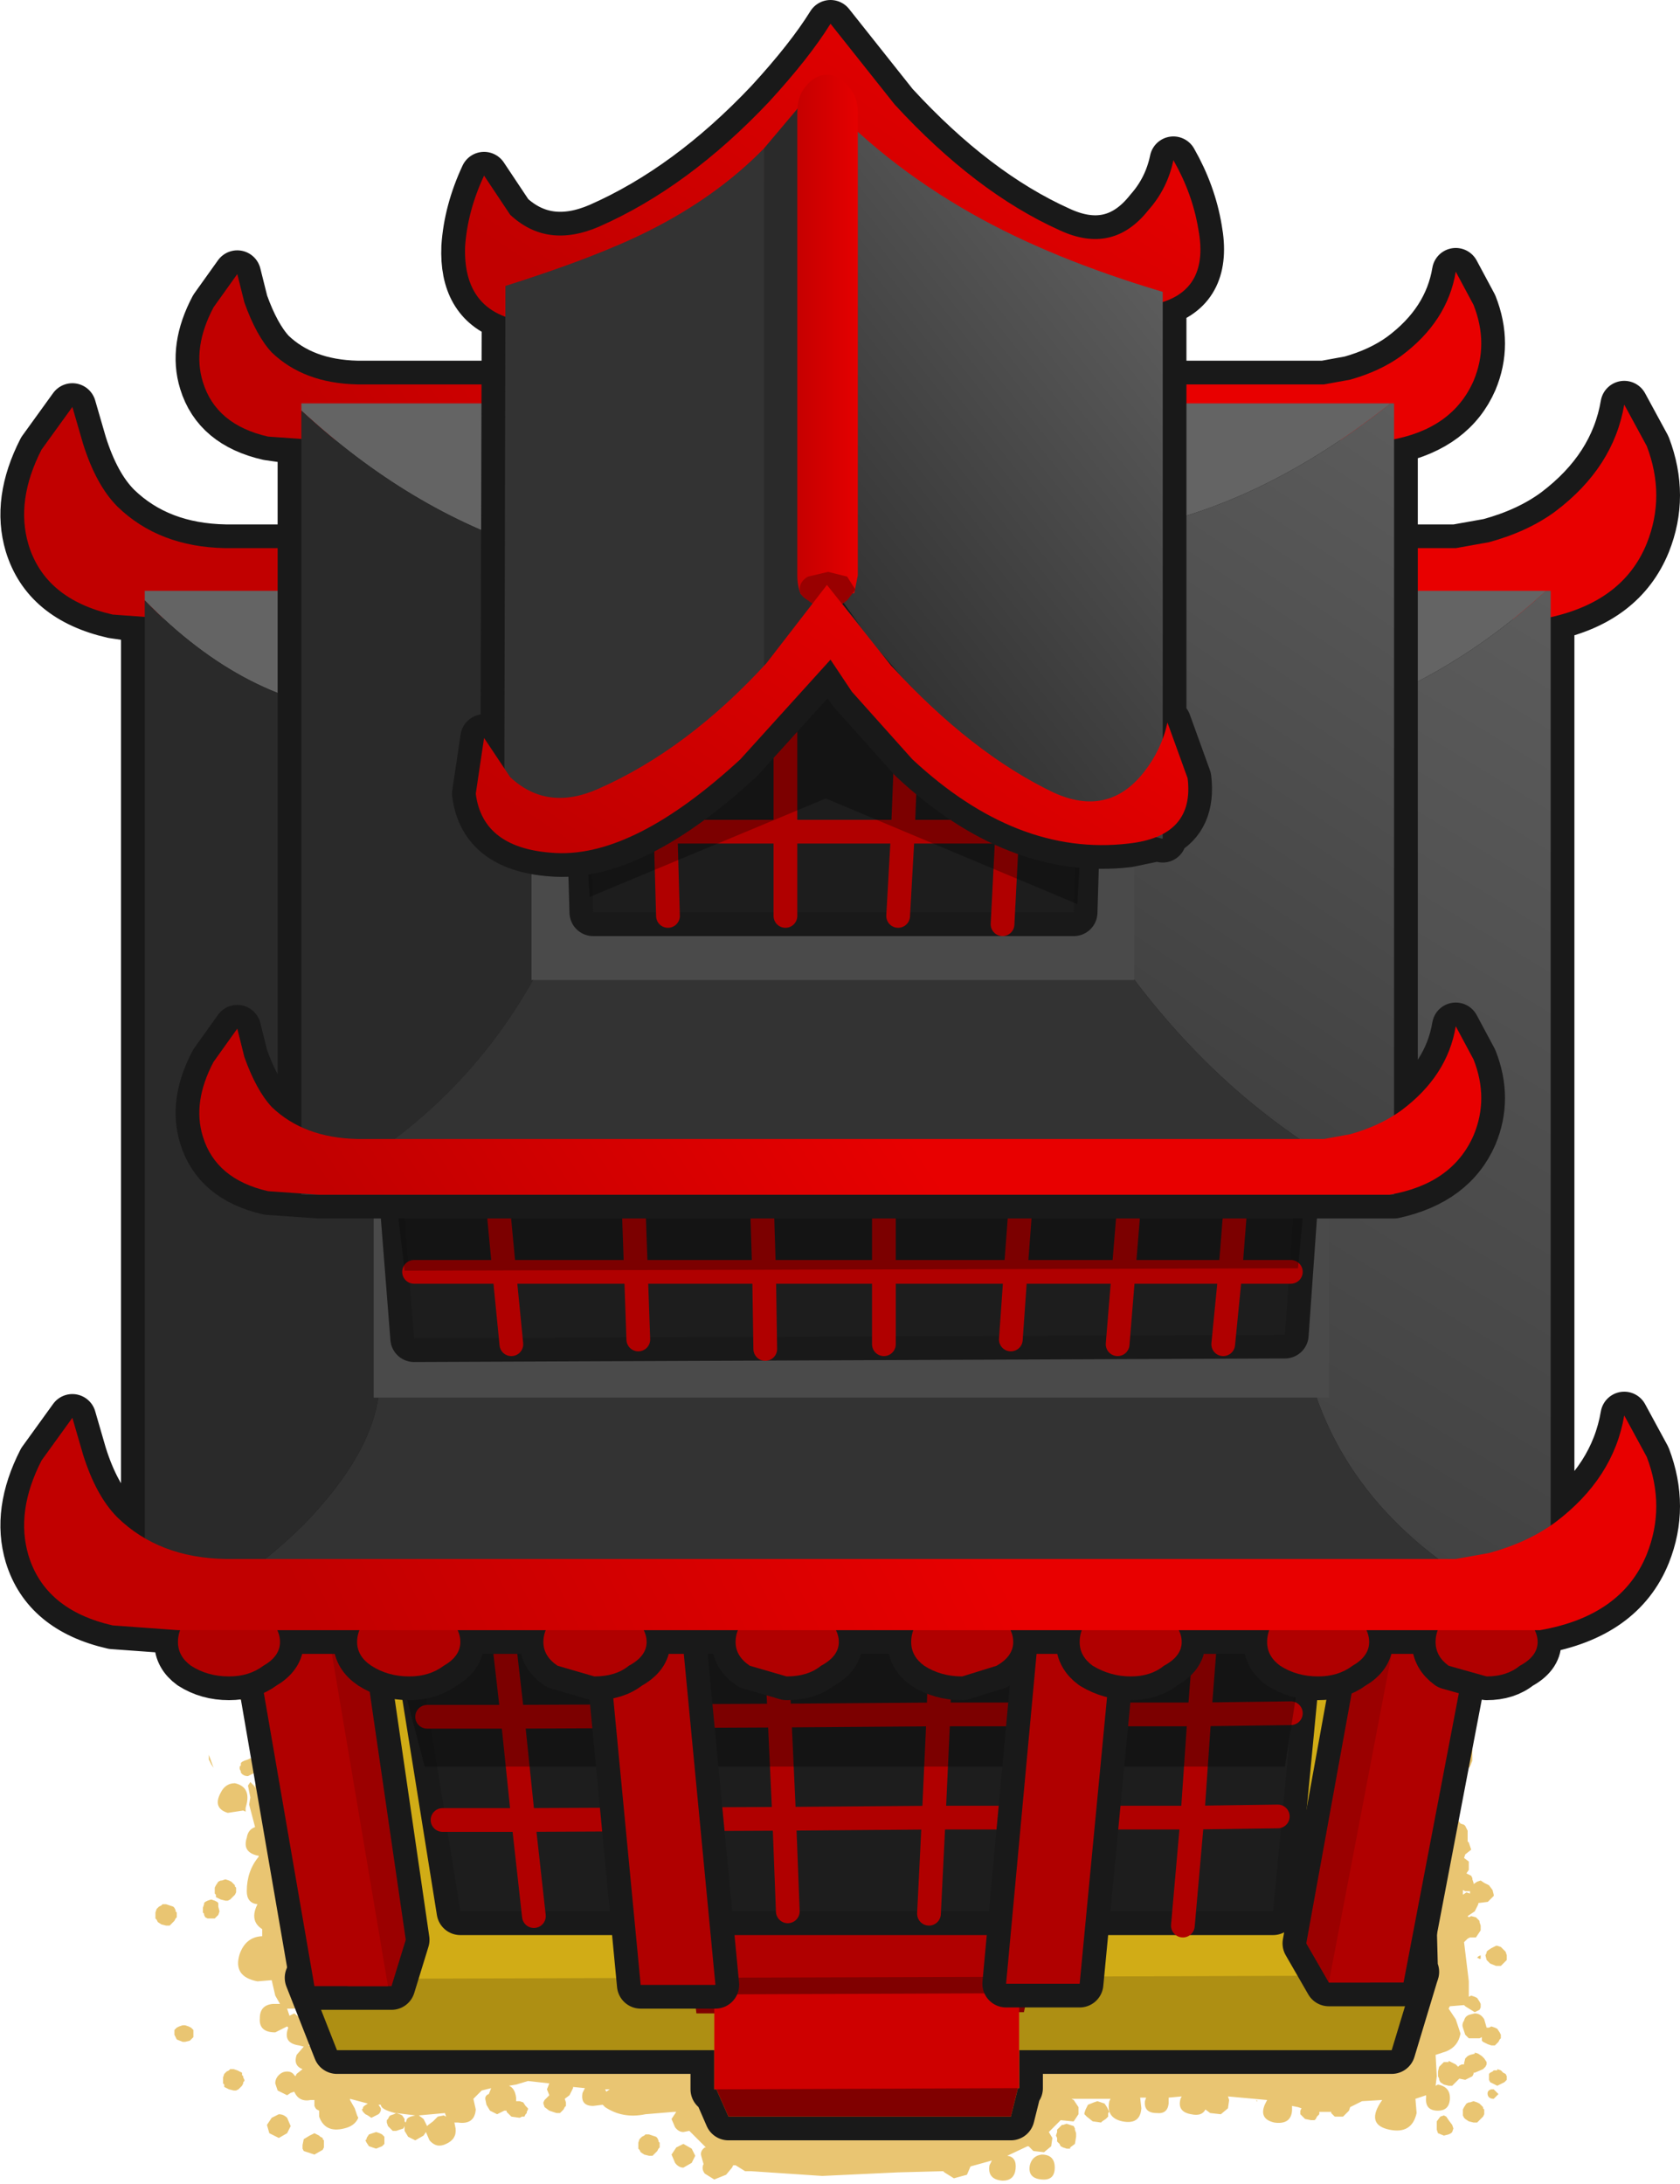 <?xml version="1.0" encoding="UTF-8" standalone="no"?>
<svg xmlns:xlink="http://www.w3.org/1999/xlink" height="92.05px" width="70.8px" xmlns="http://www.w3.org/2000/svg">
  <g transform="matrix(1.0, 0.0, 0.0, 1.0, 3.8, 28.05)">
    <path d="M39.1 61.25 L36.3 61.25 33.15 61.95 Q30.95 62.7 28.7 61.9 L25.75 61.75 Q23.55 62.35 25.35 63.7 L25.8 64.0 0.0 64.0 0.0 0.0 64.0 0.0 64.0 64.0 40.95 64.0 41.0 63.95 Q41.9 62.9 40.95 62.0 40.2 61.3 39.1 61.25" fill="#e9c572" fill-opacity="0.0" fill-rule="evenodd" stroke="none"/>
    <path d="M52.95 7.45 L53.4 7.35 53.35 7.4 52.95 7.45 M48.75 11.85 L48.95 11.95 49.1 12.05 49.25 12.25 49.3 12.4 49.3 12.45 Q49.6 12.55 49.7 12.8 49.85 12.65 50.05 12.65 50.15 12.5 50.35 12.5 L50.75 12.8 51.0 12.75 Q51.6 12.85 51.65 13.3 L51.95 13.3 51.85 13.0 Q51.9 12.65 52.25 12.55 L52.5 12.5 52.85 12.7 53.05 13.05 53.1 13.35 53.3 13.5 53.5 13.75 53.45 14.15 53.3 14.3 53.2 14.35 53.15 14.4 53.05 14.4 53.0 14.4 52.9 14.4 52.95 14.45 53.0 14.5 53.0 14.65 52.95 14.8 52.95 15.0 Q53.05 14.75 53.35 14.75 53.8 14.8 53.8 15.2 L53.85 15.1 54.05 15.0 54.35 14.9 54.35 14.85 54.55 14.9 54.75 15.0 54.9 15.15 55.05 15.35 55.1 15.5 54.95 15.75 54.7 15.95 Q54.4 16.15 54.1 15.95 L53.8 15.7 53.75 15.6 53.75 15.45 Q53.65 15.65 53.35 15.65 L53.25 15.65 Q53.55 15.9 53.45 16.2 L54.0 16.15 Q54.55 16.15 54.8 16.65 L55.1 17.65 54.8 18.55 54.5 18.9 54.7 18.85 Q55.15 18.9 55.4 19.15 L55.5 19.5 55.55 19.45 55.9 19.6 56.05 19.7 56.2 19.85 56.25 19.8 56.3 19.8 56.45 19.75 56.7 19.85 56.95 20.0 57.1 20.2 57.15 20.5 57.15 20.6 57.1 20.75 57.05 20.8 56.95 20.85 56.9 20.9 56.7 20.9 56.6 20.9 56.45 20.9 56.25 20.85 56.15 20.8 55.95 20.95 55.85 21.05 55.55 21.05 55.3 20.95 55.05 20.8 54.5 21.25 54.45 21.3 54.3 21.45 54.0 21.5 53.7 21.4 53.55 21.3 53.5 21.15 53.45 20.9 53.45 20.55 53.5 20.35 53.15 20.3 52.95 20.25 53.05 21.75 53.1 21.65 53.2 21.6 53.3 21.55 53.5 21.5 53.65 21.5 53.9 21.6 54.05 21.7 54.1 21.8 54.2 22.05 54.2 22.1 54.25 22.1 54.25 21.8 54.45 21.6 54.7 21.45 55.05 21.55 55.25 21.7 55.4 21.5 55.55 21.35 55.9 21.6 56.05 21.95 55.8 22.25 55.35 22.3 55.3 22.25 55.25 22.3 55.05 22.5 55.0 22.55 Q55.0 23.05 54.45 23.0 L54.35 23.0 54.5 23.1 54.6 23.25 54.7 23.5 54.75 23.65 54.75 23.7 54.7 23.85 54.55 24.1 54.45 24.25 55.0 25.05 Q55.15 24.9 55.4 24.85 L55.65 24.95 55.7 24.6 55.8 24.4 55.55 24.5 55.3 24.35 55.1 24.25 54.95 24.1 54.9 24.0 54.85 23.85 54.85 23.7 54.9 23.65 55.0 23.5 55.15 23.4 55.4 23.3 55.4 23.25 55.5 23.3 55.65 23.15 55.95 23.0 56.1 23.05 56.1 22.95 56.3 22.55 56.25 22.5 56.2 22.3 56.25 22.05 56.4 21.9 56.5 21.85 56.45 21.8 56.5 21.75 56.6 21.55 56.85 21.35 57.0 21.25 57.3 21.55 57.2 21.85 57.0 22.0 57.1 22.25 Q58.0 22.4 57.9 23.35 57.85 24.05 57.3 24.15 L57.5 25.0 Q57.4 26.0 56.4 25.8 L56.4 25.85 56.55 25.9 56.7 26.0 56.75 26.1 56.75 26.35 56.75 26.45 56.7 26.5 56.5 26.7 Q56.25 26.9 56.05 26.6 L56.0 26.5 55.85 26.6 55.1 26.7 Q54.9 27.1 54.35 27.1 L54.3 27.3 54.2 27.4 Q55.0 27.35 55.6 27.75 L55.65 27.75 55.65 27.7 55.8 27.75 55.9 27.8 55.9 27.9 56.0 28.0 56.0 28.15 56.25 28.4 56.4 28.45 56.55 28.55 56.75 28.8 56.8 29.0 56.8 29.1 56.75 29.2 56.75 29.25 56.85 29.4 56.85 29.5 57.05 29.65 57.05 30.05 57.05 30.2 57.1 30.2 57.15 30.55 56.95 30.85 56.95 30.9 57.0 30.95 57.1 31.05 57.15 31.1 57.2 31.2 57.2 31.3 57.15 31.55 57.05 31.85 57.2 31.9 57.25 31.95 57.25 31.9 57.65 31.65 58.0 31.8 58.25 32.05 58.25 32.4 58.0 32.65 57.8 32.7 57.5 32.65 57.25 33.0 57.15 33.05 56.9 33.05 56.65 33.0 56.5 33.3 56.2 33.65 55.95 33.75 55.35 33.35 55.25 33.0 55.15 33.3 55.15 33.35 55.15 33.45 55.15 33.6 55.15 33.75 55.1 33.85 55.05 33.95 54.95 34.1 55.1 34.35 55.3 34.9 Q56.15 35.05 56.05 35.95 L55.75 36.65 55.9 36.7 56.05 36.75 56.15 36.8 56.2 36.9 56.35 36.75 56.45 36.75 56.35 36.6 56.3 36.5 56.25 36.35 56.25 36.25 56.25 36.15 56.3 36.05 56.35 35.95 56.5 35.85 56.7 35.8 56.95 35.85 57.15 35.95 57.2 36.05 57.25 36.15 57.3 36.25 57.25 36.35 57.15 36.6 56.7 36.8 56.8 36.9 56.9 37.0 56.9 37.2 56.9 37.35 56.85 37.4 56.65 37.6 56.4 37.65 56.4 37.8 56.65 38.15 56.5 38.45 56.5 38.5 56.4 38.6 56.25 38.85 56.05 38.9 56.05 38.95 56.0 39.25 56.05 39.2 56.05 39.15 56.35 39.2 56.55 39.25 56.7 39.35 56.8 39.55 56.85 39.55 Q57.2 39.55 57.2 39.9 L56.85 40.2 56.6 40.15 56.5 40.15 56.4 40.2 56.05 40.15 55.9 40.25 55.8 40.3 55.75 40.35 55.4 40.35 55.25 40.25 55.05 40.05 55.0 39.85 55.0 39.75 55.0 39.7 54.9 39.7 54.85 39.75 54.95 39.95 55.1 40.2 55.3 40.5 55.45 40.7 55.4 40.85 55.45 40.85 55.6 40.8 55.7 40.55 55.75 40.5 55.9 40.5 56.05 40.45 56.2 40.5 56.35 40.55 56.4 40.65 56.5 40.85 56.55 40.9 56.55 40.95 56.5 41.05 56.5 41.1 56.45 41.15 56.4 41.25 56.3 41.35 56.15 41.35 56.15 41.4 56.1 41.45 55.95 41.65 55.65 41.8 55.55 41.8 55.5 41.85 55.4 41.95 55.15 42.0 55.0 42.0 55.05 42.2 55.1 42.2 55.15 42.25 55.2 42.2 55.4 42.1 55.55 42.2 55.7 42.3 55.75 42.25 55.75 41.95 56.0 41.7 56.25 41.6 56.4 41.65 56.5 41.75 56.65 42.0 56.7 42.2 56.7 42.3 56.65 42.35 56.65 42.45 56.7 42.55 56.6 42.75 56.25 43.05 55.75 42.9 55.7 42.9 55.55 43.15 55.6 43.2 55.7 43.35 55.85 43.45 55.95 43.65 56.0 43.85 55.95 43.95 55.8 44.15 55.55 44.25 55.6 44.3 55.6 44.55 55.6 44.85 55.4 45.15 55.45 45.25 55.5 45.3 55.7 45.4 55.75 45.45 55.7 45.2 55.75 45.15 55.85 45.0 55.95 44.9 56.0 44.9 56.25 44.85 56.25 44.8 56.45 44.95 56.55 45.0 56.6 45.05 56.75 45.1 56.9 45.15 57.0 45.3 57.05 45.45 57.05 45.6 57.1 45.6 57.15 45.45 57.3 45.3 57.4 45.25 57.65 45.2 57.65 45.15 57.95 45.3 58.1 45.4 58.2 45.55 58.25 45.65 58.25 45.95 58.25 46.15 58.15 46.4 58.0 46.55 57.85 46.65 57.65 46.65 57.35 46.6 57.2 46.45 57.05 46.35 57.05 46.25 56.9 45.95 56.95 45.75 56.55 45.8 56.4 45.75 55.95 45.7 55.9 45.7 55.9 45.8 55.9 45.95 55.8 46.15 55.65 46.4 55.45 46.65 55.35 46.65 55.25 46.7 55.1 46.8 55.1 46.85 55.0 47.5 55.05 47.45 55.25 47.35 55.55 47.55 55.6 47.6 55.95 47.75 56.1 47.8 56.3 47.9 56.3 47.8 56.35 47.7 56.4 47.55 56.45 47.45 56.55 47.45 56.8 47.4 56.8 47.35 57.05 47.5 57.2 47.6 57.25 47.75 57.3 47.95 57.25 48.1 57.25 48.15 57.75 48.8 57.9 48.85 57.95 48.9 58.0 49.0 58.05 49.1 58.05 49.3 58.05 49.55 58.1 49.6 58.2 49.9 57.95 50.1 57.9 50.25 58.1 50.4 58.1 50.75 58.0 50.9 58.1 50.95 58.2 51.0 58.25 51.1 58.25 51.15 58.3 51.3 58.3 51.35 58.45 51.25 58.6 51.2 58.75 51.3 58.95 51.4 59.1 51.6 59.15 51.8 59.15 51.85 58.9 52.1 58.5 52.15 58.5 52.2 58.35 52.5 58.05 52.7 58.1 52.75 58.2 52.7 58.4 52.75 58.45 52.8 58.55 52.9 58.55 52.95 58.6 53.1 58.6 53.3 58.5 53.45 58.4 53.6 58.2 53.6 58.15 53.6 58.05 53.65 57.9 53.8 58.1 55.45 58.1 56.05 58.1 56.1 58.2 56.05 58.35 56.1 58.45 56.15 58.55 56.3 58.6 56.4 58.6 56.55 58.55 56.65 58.35 56.75 57.95 56.5 57.9 56.45 57.3 56.5 57.25 56.6 57.55 57.05 57.75 57.65 Q57.65 58.2 57.15 58.4 L56.7 58.55 56.75 59.45 56.7 59.85 56.8 59.8 Q57.35 59.9 57.3 60.45 57.25 60.9 56.8 60.9 56.25 60.9 56.3 60.35 L56.3 60.25 55.85 60.4 55.9 61.0 Q55.7 61.9 54.75 61.7 53.8 61.5 54.35 60.6 L54.45 60.45 53.6 60.5 53.1 60.75 53.05 60.9 52.8 61.15 52.45 61.15 52.4 61.1 52.3 61.0 52.3 60.95 52.25 60.95 51.8 60.95 51.8 61.0 51.8 61.05 51.75 61.1 51.7 61.15 51.65 61.25 51.6 61.3 51.45 61.3 51.2 61.25 51.0 61.05 51.0 60.9 51.05 60.8 50.9 60.75 50.65 60.7 50.65 60.9 Q50.6 61.5 49.9 61.4 49.25 61.25 49.5 60.65 L49.6 60.45 47.95 60.3 48.0 60.45 47.95 60.8 47.65 61.05 47.2 61.0 47.0 60.85 Q46.85 61.15 46.4 61.05 45.8 60.95 45.95 60.4 L46.0 60.3 45.45 60.35 45.45 60.6 Q45.4 61.05 44.95 61.0 44.4 61.0 44.45 60.5 L44.5 60.35 44.25 60.35 44.3 60.8 Q44.25 61.5 43.5 61.35 42.8 61.2 42.95 60.5 L43.0 60.4 41.35 60.4 41.45 60.45 41.65 60.75 41.65 61.05 41.45 61.35 41.4 61.35 40.9 61.3 40.4 61.8 40.55 62.05 40.5 62.4 40.2 62.65 39.75 62.6 39.55 62.4 39.5 62.4 38.65 62.8 Q39.05 62.85 39.0 63.35 38.95 63.85 38.45 63.85 37.8 63.8 37.9 63.2 L38.0 63.0 37.1 63.25 36.95 63.6 36.4 63.75 36.0 63.5 35.95 63.45 34.05 63.5 30.85 63.65 27.85 63.45 27.6 63.45 27.2 63.2 27.1 63.2 27.05 63.3 26.8 63.6 26.3 63.8 25.9 63.55 Q25.75 63.35 25.85 63.15 L25.75 62.8 Q25.7 62.6 25.9 62.45 L25.95 62.45 25.25 61.75 25.0 61.8 Q24.8 61.8 24.65 61.6 L24.5 61.25 24.7 60.95 24.6 60.95 23.4 61.05 Q22.45 61.25 21.7 60.75 L21.6 60.65 21.2 60.7 Q20.65 60.7 20.75 60.15 L20.85 59.95 20.35 59.9 20.35 59.95 20.2 60.25 20.0 60.4 20.05 60.55 20.05 60.6 20.05 60.7 20.0 60.75 19.95 60.85 19.8 61.0 19.65 61.0 19.35 60.9 19.15 60.75 19.1 60.6 19.1 60.55 19.15 60.45 19.35 60.25 19.25 60.0 19.35 59.75 18.45 59.65 17.95 59.8 17.65 59.85 Q17.9 59.95 17.95 60.35 L17.95 60.5 18.1 60.5 18.25 60.55 18.35 60.7 18.45 60.8 18.45 60.85 18.4 60.95 18.4 61.0 18.35 61.05 18.3 61.15 18.2 61.15 18.1 61.2 17.75 61.15 17.55 60.95 17.55 60.9 17.45 60.9 17.15 61.05 16.85 60.9 16.7 60.65 16.65 60.4 Q16.65 60.25 16.8 60.2 L16.9 59.95 16.5 60.05 16.15 60.4 16.25 60.85 Q16.2 61.5 15.5 61.4 L15.35 61.4 15.4 61.65 Q15.45 62.1 15.0 62.3 14.6 62.5 14.3 62.15 L14.15 61.8 14.05 61.95 13.7 62.15 13.4 62.0 13.25 61.75 13.25 61.55 13.2 61.65 13.05 61.7 12.9 61.75 12.75 61.75 12.65 61.65 12.6 61.6 12.55 61.55 12.5 61.4 12.5 61.3 12.55 61.25 12.6 61.15 12.65 61.1 12.8 61.05 12.9 61.0 12.85 61.0 Q12.25 60.85 12.25 60.65 L12.15 60.65 12.25 60.8 12.25 60.9 12.2 61.0 12.15 61.05 11.95 61.15 11.85 61.2 11.7 61.1 11.6 61.05 11.55 61.0 11.5 60.95 11.45 60.85 11.5 60.8 11.5 60.75 11.55 60.7 11.7 60.6 10.95 60.4 10.95 60.45 11.15 60.8 11.25 61.1 11.3 61.2 Q11.15 61.55 10.7 61.65 9.9 61.85 9.65 61.15 L9.65 60.9 9.55 60.85 9.5 60.8 9.45 60.7 9.45 60.65 9.45 60.55 9.45 60.45 9.3 60.45 Q8.8 60.55 8.6 60.1 L8.45 60.15 8.3 60.25 7.9 60.05 7.8 59.75 Q7.8 59.55 7.95 59.4 8.1 59.25 8.3 59.25 8.5 59.25 8.6 59.4 L8.65 59.45 8.7 59.35 8.95 59.15 Q8.55 59.0 8.7 58.55 L9.0 58.2 8.8 58.15 Q8.1 58.05 8.35 57.4 L8.3 57.35 7.8 57.6 Q7.1 57.6 7.15 57.0 7.15 56.45 7.7 56.4 L8.0 56.4 7.8 56.05 7.65 55.4 7.05 55.45 Q6.0 55.25 6.3 54.3 6.55 53.6 7.2 53.55 L7.25 53.55 7.25 53.25 Q6.7 52.9 7.05 52.2 6.6 52.15 6.6 51.65 6.6 50.8 7.1 50.2 L7.1 50.15 7.05 50.15 Q6.4 50.0 6.6 49.4 6.65 49.05 6.95 48.95 L6.7 48.0 6.75 47.7 6.7 47.45 6.65 47.2 6.75 47.05 6.9 47.2 6.95 47.3 6.95 47.2 Q7.1 46.95 7.4 46.9 L7.65 46.8 8.1 47.05 8.2 46.95 8.45 46.8 8.6 46.75 8.65 46.75 8.65 46.4 8.7 46.1 8.45 46.1 8.2 46.05 8.05 45.95 7.95 45.85 7.9 45.7 7.75 45.95 7.75 46.05 7.5 46.25 Q7.05 46.25 7.15 45.9 L7.25 45.7 7.2 45.55 7.2 45.4 7.25 45.25 7.35 45.2 7.45 45.15 7.6 45.15 7.85 45.35 7.9 45.45 7.9 45.4 7.95 45.3 7.7 45.15 7.6 44.75 7.6 44.6 7.65 44.45 7.7 44.35 7.8 44.25 8.1 44.15 8.15 44.1 8.1 43.95 8.15 43.55 8.1 43.4 8.0 43.4 7.7 43.3 7.55 43.4 Q7.25 43.7 6.95 43.65 L6.8 43.7 6.35 43.6 6.15 43.4 6.1 43.2 6.15 43.1 5.85 43.15 5.55 42.95 5.45 42.85 5.45 42.7 5.5 42.6 5.6 42.45 5.75 42.4 5.85 42.35 6.2 42.55 6.3 42.85 6.35 42.85 6.35 42.8 6.4 42.65 6.45 42.55 6.6 42.4 6.75 42.35 6.8 42.35 6.75 42.3 6.75 42.15 6.7 41.9 Q6.65 41.7 6.75 41.5 L6.95 41.35 7.1 41.3 6.9 40.95 6.85 40.5 6.95 40.15 7.0 40.0 7.05 39.95 7.05 39.85 7.05 39.75 7.05 39.65 7.1 39.55 7.15 39.45 7.25 39.35 7.35 39.25 7.45 39.2 7.6 39.15 7.75 39.1 7.95 39.15 7.95 38.5 7.65 38.6 7.3 38.5 7.25 38.5 Q6.9 38.55 6.85 38.2 L6.85 38.0 6.85 37.5 Q7.0 37.1 7.3 36.85 L7.65 36.75 7.25 36.75 7.1 36.6 7.0 36.45 6.9 36.2 6.9 35.9 6.95 35.7 7.0 35.55 7.1 35.45 7.3 35.3 7.6 35.25 7.6 35.2 7.8 35.3 8.0 35.45 8.05 35.5 8.05 34.4 8.1 33.7 7.75 33.7 Q7.1 33.55 7.3 32.95 7.4 32.45 7.85 32.4 L7.7 32.2 7.6 32.3 7.5 32.4 7.25 32.4 6.8 32.25 6.55 32.0 6.55 31.9 6.2 31.5 5.85 31.7 Q5.55 31.7 5.55 31.35 5.5 30.95 5.85 31.0 L5.85 30.95 6.2 31.2 6.5 30.75 Q7.0 30.2 7.65 29.9 8.15 30.55 7.9 31.45 L7.9 31.5 8.1 31.45 8.35 31.55 8.45 30.95 8.55 30.85 8.65 30.75 8.8 30.65 9.05 30.65 9.05 30.6 9.3 30.7 9.5 30.8 9.55 30.9 9.7 31.35 9.8 31.35 Q9.65 31.15 9.65 30.8 9.65 30.35 10.0 30.2 L10.0 30.0 9.65 29.95 Q8.95 29.85 8.8 29.1 8.7 28.45 9.3 28.3 L9.9 28.15 9.9 27.9 8.8 26.75 8.65 26.85 8.5 26.9 8.1 26.8 7.9 26.9 7.75 26.95 7.55 26.85 7.3 26.6 7.2 26.45 7.2 26.25 7.2 26.2 7.0 26.4 6.75 26.45 6.55 26.5 6.2 26.2 6.2 26.15 6.2 26.05 6.2 25.95 6.25 25.85 6.25 25.7 6.35 25.6 6.5 25.55 6.55 25.5 6.75 25.5 6.9 25.55 7.05 25.65 7.1 25.7 7.15 25.55 7.3 25.5 7.45 25.5 7.45 25.45 Q7.65 25.5 7.75 25.65 L7.8 25.7 8.05 25.75 8.15 25.85 8.2 25.9 8.3 25.85 8.6 25.95 8.6 25.35 Q8.85 24.6 9.55 24.45 L9.75 24.5 9.75 24.4 9.6 24.4 9.2 24.05 9.1 23.55 9.3 22.9 9.7 22.6 9.7 22.4 9.7 21.75 9.45 21.95 8.45 22.15 8.35 22.35 8.05 22.7 7.75 22.7 7.5 22.65 7.25 22.5 7.15 22.55 6.95 22.6 6.7 22.4 6.6 22.2 6.6 22.05 6.7 21.95 6.75 21.85 6.75 21.8 6.95 21.75 7.1 21.8 7.15 21.65 7.2 21.55 7.35 21.45 7.5 21.35 7.75 21.25 7.85 21.3 8.05 20.85 8.7 20.4 8.95 20.35 9.15 20.4 9.1 19.7 9.15 19.65 9.0 19.35 Q8.85 18.8 9.35 18.3 L9.6 18.05 9.55 16.25 9.45 16.0 9.4 15.7 9.4 15.65 9.45 15.55 9.55 15.45 9.55 15.1 Q9.3 15.35 8.75 15.1 8.4 14.85 8.55 14.45 L8.45 14.4 8.4 14.3 8.3 14.2 8.3 14.05 8.3 13.95 8.35 13.65 8.4 13.5 8.55 13.4 8.7 13.35 8.95 13.3 9.15 13.35 9.3 13.3 9.55 13.2 9.6 13.25 9.8 13.1 10.2 13.0 Q10.65 12.95 11.0 13.3 L11.35 13.75 11.35 13.7 11.45 13.6 11.45 13.55 11.65 13.55 11.65 13.5 11.8 13.55 12.0 13.6 12.1 13.7 Q12.15 13.25 12.6 13.25 13.1 13.35 13.2 13.8 L21.85 13.15 26.4 12.9 Q37.25 12.9 48.05 13.2 L48.05 13.1 47.65 12.75 47.6 12.4 Q47.85 11.95 48.3 11.9 L48.75 11.85 M56.55 16.2 L56.15 16.25 56.0 15.95 56.0 15.85 56.05 15.75 56.15 15.65 56.25 15.6 56.35 15.55 56.65 15.85 56.55 16.2 M55.95 17.05 L56.2 17.2 56.4 17.4 56.55 17.8 56.4 18.15 56.3 18.3 56.15 18.35 55.65 18.3 55.35 18.0 55.25 17.75 55.25 17.6 55.35 17.45 55.55 17.25 55.95 17.1 55.95 17.05 M56.75 18.4 L56.7 18.25 56.7 18.15 56.8 17.95 57.05 17.7 57.3 17.65 57.4 17.65 57.65 17.75 57.85 17.9 57.95 18.1 58.0 18.2 57.95 18.35 57.9 18.45 57.6 18.65 Q57.3 18.85 56.95 18.65 L56.85 18.55 56.75 18.4 M54.45 13.5 L54.15 13.65 53.85 13.5 53.8 13.4 53.75 13.35 54.5 13.35 54.45 13.5 M52.5 13.75 L52.55 14.25 52.65 14.3 52.75 14.3 52.7 14.25 52.65 14.25 52.65 14.1 52.65 13.95 52.65 13.75 52.5 13.75 M52.6 15.45 L52.95 15.5 52.9 15.2 52.85 15.2 52.75 15.25 52.65 15.3 52.6 15.35 52.6 15.45 M56.3 23.95 L56.2 23.85 56.1 23.9 56.05 24.05 56.05 24.1 56.3 23.95 M58.75 27.05 L58.9 27.15 58.95 27.3 59.0 27.4 59.0 27.5 58.95 27.65 58.75 27.85 58.25 27.95 58.25 28.0 58.25 28.15 58.15 28.35 57.5 28.45 57.3 28.3 57.3 28.15 57.3 28.0 57.3 27.75 57.5 27.5 57.75 27.4 57.9 27.45 57.95 27.35 58.05 27.25 58.15 27.1 58.2 27.05 58.25 27.0 58.45 26.95 58.5 26.95 58.75 27.05 M55.8 27.0 L55.95 27.05 56.05 27.1 56.1 27.15 56.15 27.2 56.15 27.25 56.2 27.35 56.15 27.45 56.05 27.55 55.9 27.7 55.8 27.7 55.65 27.65 55.5 27.55 55.45 27.4 55.45 27.3 55.5 27.15 55.7 27.0 55.8 27.0 M56.3 30.05 L56.25 29.95 56.25 29.85 56.3 29.75 56.35 29.6 56.3 29.55 55.7 30.45 55.75 30.45 55.9 30.45 56.0 30.55 56.05 30.6 56.1 30.65 56.15 30.7 56.15 30.8 56.3 30.95 56.3 30.9 56.4 30.85 56.4 30.75 56.4 30.5 56.4 30.45 56.35 30.4 56.25 30.3 56.25 30.2 56.25 30.15 56.3 30.05 M58.0 29.95 L58.25 29.85 58.55 29.95 58.75 30.05 58.85 30.2 58.9 30.3 58.9 30.55 58.85 30.8 58.75 31.1 58.55 31.2 58.25 31.2 58.0 31.15 57.8 31.1 57.65 30.95 57.65 30.8 57.65 30.7 57.65 30.55 57.65 30.4 57.65 30.3 57.65 30.2 57.8 30.05 58.0 29.95 M53.35 27.2 L53.15 27.45 53.15 28.1 53.2 27.9 53.6 27.5 53.35 27.2 M53.1 29.45 L53.2 29.5 53.5 29.7 53.55 29.8 53.55 29.7 53.7 29.45 53.75 29.3 53.55 29.1 53.3 28.8 53.2 28.65 53.15 28.9 53.1 29.05 53.1 29.45 M55.2 30.8 L55.1 30.85 Q55.4 31.45 55.35 32.35 L55.35 32.45 55.4 32.35 55.4 32.15 55.45 32.05 55.55 32.05 55.65 32.05 55.65 32.0 55.75 32.05 55.75 32.0 55.7 31.75 55.75 31.65 55.85 31.5 55.9 31.45 55.9 31.4 55.75 31.25 55.6 31.25 55.3 31.1 55.25 31.05 55.25 30.95 55.2 30.85 55.2 30.8 M55.6 34.05 L55.65 33.95 55.75 33.95 55.8 33.95 55.9 33.95 56.05 33.95 56.15 34.0 56.25 34.05 56.25 34.1 56.35 34.3 56.3 34.55 56.1 34.75 55.9 34.8 55.75 34.75 55.6 34.65 55.5 34.45 55.5 34.2 55.55 34.1 55.6 34.05 M56.6 33.95 L56.7 33.85 57.0 33.75 57.0 33.7 57.15 33.7 57.35 33.8 57.5 33.9 57.55 33.95 57.6 34.05 57.65 34.15 57.65 34.25 57.6 34.4 57.55 34.5 57.4 34.7 57.4 34.8 57.35 34.95 57.3 35.3 57.15 35.5 56.85 35.65 56.8 35.65 56.5 35.65 56.4 35.55 56.35 35.45 56.35 35.3 56.35 35.2 56.35 35.15 56.4 35.1 56.4 35.0 56.4 34.9 56.45 34.85 56.6 34.65 56.7 34.6 56.6 34.5 56.5 34.3 56.45 34.2 56.5 34.1 56.5 34.0 56.6 33.95 M57.8 36.2 L58.05 36.3 58.15 36.4 58.25 36.5 58.25 36.75 58.25 36.8 58.25 36.9 58.15 37.1 57.8 37.25 57.4 36.95 57.35 36.85 57.35 36.75 57.35 36.7 57.4 36.5 57.6 36.35 57.8 36.25 57.8 36.2 M56.75 40.65 L56.6 40.5 Q56.6 40.35 56.8 40.4 L56.9 40.55 56.75 40.65 M57.6 43.3 L57.7 43.6 57.4 43.95 57.0 43.95 56.85 43.85 56.85 43.7 56.8 43.55 56.85 43.3 Q56.9 43.25 57.05 43.15 L57.25 43.05 57.3 43.05 57.6 43.3 M55.2 37.75 L55.3 37.7 55.25 37.7 55.2 37.75 M52.8 37.8 L53.1 37.65 52.8 37.6 52.8 37.8 M54.35 41.9 L54.25 42.05 54.15 42.15 54.15 42.25 54.3 42.2 54.3 42.15 54.3 42.05 54.35 41.9 54.45 41.8 54.5 41.8 54.45 41.75 54.4 41.8 54.35 41.9 M57.7 44.5 L57.75 44.75 57.65 44.9 57.5 44.75 57.55 44.55 57.7 44.5 M56.4 48.3 L56.45 48.25 56.4 48.15 56.4 48.25 56.4 48.3 M7.7 14.3 L7.55 14.55 7.4 14.7 7.5 14.75 7.6 14.9 7.65 15.05 7.7 15.25 7.7 15.55 7.7 15.8 7.65 15.9 7.25 16.1 6.65 15.9 6.5 15.75 6.45 15.6 6.45 15.5 6.45 15.35 6.5 15.2 6.5 15.15 6.55 15.0 6.6 14.85 6.7 14.8 6.5 14.7 6.25 14.4 6.2 14.2 6.15 14.05 6.2 13.95 6.25 13.8 6.45 13.55 6.9 13.35 6.95 13.35 7.3 13.4 7.45 13.55 7.6 13.65 7.7 13.95 7.7 14.05 7.7 14.2 7.7 14.3 M8.0 15.2 L8.15 15.15 8.25 15.1 8.45 15.05 8.8 15.25 9.05 15.6 9.05 16.15 8.65 16.5 8.45 16.55 8.15 16.45 7.95 16.35 7.85 16.2 7.85 16.1 7.8 16.0 7.8 15.85 7.8 15.7 7.8 15.6 7.85 15.45 7.9 15.3 8.0 15.2 M7.1 17.85 L7.1 17.8 7.25 17.9 7.25 17.8 7.25 17.55 7.35 17.35 7.5 17.25 7.65 17.15 7.9 17.05 7.95 17.05 8.2 17.15 8.4 17.25 8.5 17.35 8.55 17.45 8.6 17.65 8.6 18.0 8.55 18.25 8.35 18.5 8.4 18.8 8.1 19.05 8.0 19.05 8.0 19.1 8.0 19.35 8.2 19.4 8.35 19.5 8.5 19.75 8.55 19.9 8.55 20.1 8.2 20.5 7.45 20.45 7.45 20.6 7.5 20.55 7.55 20.55 7.7 20.8 7.65 20.85 7.4 20.85 7.35 20.8 7.2 20.85 6.75 20.9 6.6 20.8 6.55 20.75 6.5 20.65 6.5 20.55 6.5 20.45 6.55 20.35 6.65 20.25 6.75 20.15 6.95 20.05 7.2 20.2 7.15 19.95 7.15 19.85 7.1 19.85 6.85 19.6 7.1 19.3 7.25 19.4 7.25 19.2 7.3 18.9 6.75 18.7 6.7 18.3 Q6.7 18.05 6.85 17.95 L7.1 17.85 M7.55 18.5 L7.5 18.6 7.45 18.8 7.5 18.75 7.65 18.7 7.65 18.65 7.75 18.75 7.75 18.7 7.8 18.65 7.65 18.55 7.55 18.5 M5.05 21.75 L5.25 21.75 5.25 21.7 5.75 21.85 5.8 22.3 5.35 22.5 5.0 22.45 4.9 22.35 4.85 22.2 4.85 22.05 4.85 21.95 4.95 21.8 5.05 21.75 M7.35 19.55 L7.4 19.55 7.35 19.5 7.35 19.55 M5.25 19.7 L5.05 19.6 5.1 19.4 5.3 19.4 5.35 19.65 5.25 19.7 M5.9 20.2 L6.0 20.2 6.1 20.15 6.3 20.35 6.25 20.55 6.0 20.7 5.75 20.7 5.65 20.6 5.6 20.75 5.5 20.7 5.45 20.35 5.65 20.25 5.65 20.5 5.7 20.4 5.8 20.3 5.9 20.2 M7.45 23.4 L7.55 23.3 7.65 23.2 7.8 23.1 8.05 23.05 8.05 23.0 8.35 23.1 8.55 23.2 8.6 23.3 8.65 23.4 8.65 23.55 8.65 23.7 8.6 24.0 8.35 24.3 8.2 24.4 8.2 24.45 8.2 24.7 8.0 24.95 7.6 25.0 7.4 24.95 7.3 24.85 7.25 24.75 7.2 24.65 7.2 24.55 7.2 24.5 7.25 24.4 7.35 24.25 7.5 24.2 7.6 24.15 7.65 24.15 7.6 24.1 7.45 23.8 7.45 23.55 7.45 23.4 M6.75 24.15 L7.0 24.55 6.75 24.85 Q6.4 24.85 6.4 24.55 6.4 24.2 6.75 24.15 M10.5 18.35 L10.5 18.2 10.45 18.1 10.45 18.25 10.5 18.35 M10.35 35.25 L10.3 34.7 9.85 34.75 9.6 35.05 9.6 35.2 9.6 35.65 9.75 35.5 9.9 35.4 10.1 35.3 10.25 35.25 10.35 35.25 M8.1 27.45 L8.15 27.55 8.2 27.65 8.2 27.8 8.2 27.9 8.2 28.0 8.15 28.1 8.0 28.3 7.9 28.4 7.8 28.4 8.05 28.6 8.2 29.0 8.0 29.4 7.65 29.6 7.45 29.5 7.3 29.35 7.3 29.05 7.35 28.75 7.4 28.65 7.5 28.5 7.6 28.45 7.5 28.45 7.25 28.35 7.15 28.3 7.1 28.2 7.05 28.1 7.05 27.9 7.05 27.65 7.1 27.45 7.2 27.35 7.35 27.3 7.65 27.25 7.65 27.2 7.9 27.3 8.05 27.35 8.1 27.45 M5.4 28.45 L5.6 28.4 5.65 28.4 5.9 28.6 6.05 29.0 5.8 29.25 5.4 29.25 5.25 29.2 5.15 29.1 5.15 29.0 5.1 28.9 5.15 28.75 5.15 28.65 5.25 28.55 5.4 28.45 M6.2 32.7 L6.3 32.95 6.3 33.0 6.25 33.1 6.15 33.3 5.75 33.55 5.25 33.25 5.25 33.15 5.2 32.95 5.25 32.75 Q5.35 32.55 5.55 32.5 L5.75 32.45 5.95 32.5 6.1 32.6 6.2 32.7 M5.65 33.8 L5.75 33.65 5.85 33.6 6.1 33.55 6.35 33.6 6.5 33.7 6.6 33.8 6.65 33.95 6.7 34.0 6.75 33.9 6.85 33.8 6.95 33.8 7.05 33.8 7.25 34.05 7.15 34.4 6.85 34.6 6.6 34.45 6.45 34.6 6.35 34.7 6.1 34.8 5.85 34.65 5.7 34.45 5.55 34.25 5.55 34.05 5.5 33.95 5.55 33.9 5.65 33.8 M8.05 36.55 L7.95 36.65 8.05 36.6 8.05 36.55 M6.55 37.8 L6.55 37.9 6.6 37.9 6.75 38.0 6.75 38.1 6.8 38.3 6.8 38.45 6.75 38.5 6.55 38.65 6.05 38.55 5.95 38.35 5.95 38.25 5.95 38.15 5.85 38.1 5.75 38.0 5.7 37.9 5.7 37.75 5.75 37.55 5.85 37.35 6.1 37.25 6.1 37.2 6.4 37.45 6.55 37.8 M5.85 40.8 L6.2 41.05 Q6.4 41.2 6.25 41.4 L5.85 41.55 5.55 41.4 5.45 41.35 5.45 41.2 5.5 41.1 5.6 40.95 5.75 40.85 5.85 40.8 M7.55 42.4 L7.6 42.35 7.7 42.25 7.95 42.2 7.95 42.1 7.8 42.0 7.8 42.05 7.65 42.25 7.5 42.35 7.55 42.4 M5.0 46.05 L5.0 45.9 5.2 46.45 5.1 46.3 5.0 46.1 5.0 46.05 M6.95 46.1 L7.0 46.1 7.05 46.15 7.1 46.25 7.1 46.3 7.1 46.4 6.95 46.65 6.65 46.8 Q6.45 46.8 6.35 46.65 L6.35 46.6 6.3 46.5 6.3 46.4 6.35 46.35 6.35 46.25 6.4 46.2 6.5 46.15 6.65 46.1 6.75 46.05 6.95 46.1 M6.1 47.1 Q6.75 47.25 6.6 47.95 L6.55 48.15 6.55 48.2 6.55 48.3 6.45 48.25 5.8 48.35 Q5.15 48.15 5.5 47.5 5.7 47.1 6.1 47.1 M8.1 47.9 L8.1 47.95 8.05 48.1 8.1 48.05 8.2 48.05 8.25 48.0 8.35 48.0 8.55 48.05 8.6 48.1 8.6 47.95 8.2 47.75 8.1 47.9 M8.35 48.8 L8.2 48.8 8.0 48.7 8.0 48.9 8.25 48.9 8.5 49.05 8.6 49.15 8.6 48.75 8.55 48.8 8.5 48.8 8.35 48.8 M20.85 47.75 L20.9 47.8 22.05 47.8 20.95 47.7 20.85 47.75 M39.3 55.35 L38.85 55.1 38.8 55.35 38.95 55.35 39.1 55.35 39.25 55.35 39.3 55.35 M40.0 50.25 L41.2 50.2 40.35 49.85 40.0 50.25 M31.3 60.2 L30.95 60.4 30.1 60.25 29.95 59.95 30.0 59.9 29.7 59.9 Q29.9 60.1 29.7 60.3 L29.2 60.55 28.75 60.4 28.7 60.25 28.7 60.15 28.7 60.1 28.7 60.0 28.8 59.9 28.15 59.9 27.85 59.95 27.7 59.9 25.8 59.95 25.9 60.15 25.9 60.3 30.25 60.9 33.75 61.55 37.55 61.2 38.8 60.75 39.4 60.45 39.45 60.4 36.1 60.3 Q35.85 60.3 35.9 60.05 L35.95 59.8 35.45 59.8 35.4 59.9 35.3 60.0 35.1 60.15 34.95 60.15 34.85 60.15 34.75 60.15 34.35 60.3 34.0 60.4 33.8 60.35 33.65 60.25 33.55 60.15 33.45 59.95 33.4 59.85 33.35 59.85 33.4 60.35 33.4 60.5 31.55 60.45 31.55 60.3 31.3 60.2 M26.0 54.85 L26.0 54.9 26.05 55.0 26.05 55.05 26.2 55.05 26.2 54.95 26.1 54.9 26.05 54.8 26.0 54.85 M25.45 55.45 L25.1 55.35 24.8 55.45 25.0 55.75 25.3 55.65 25.5 55.75 25.45 55.55 25.45 55.45 M20.45 55.65 L20.65 55.9 20.7 55.95 20.65 55.6 20.45 55.55 20.45 55.65 M21.4 50.8 L21.4 50.7 18.7 51.4 16.9 51.55 16.85 51.55 16.85 51.7 Q16.75 52.4 16.1 52.25 15.45 52.15 15.6 51.5 L15.7 51.3 15.55 51.25 15.55 51.3 15.45 51.4 15.35 51.5 15.2 51.5 15.05 51.4 14.85 51.25 14.8 51.1 14.6 51.05 14.6 51.1 14.55 51.25 14.5 51.3 14.45 51.35 14.4 51.4 14.35 51.45 14.15 51.5 13.75 51.4 13.5 51.25 13.45 51.05 13.4 51.4 14.2 51.8 14.2 51.75 14.55 51.7 15.2 51.8 15.75 52.3 Q15.95 52.65 15.8 53.05 L15.7 53.35 15.85 53.55 15.95 53.5 16.4 53.35 16.75 53.45 17.0 53.6 17.05 53.55 Q17.15 53.35 17.45 53.4 L17.45 53.35 17.8 53.5 17.95 53.6 18.0 53.65 18.1 53.6 18.1 53.45 18.1 53.35 17.7 53.4 17.5 53.25 17.4 53.15 17.3 53.0 17.25 52.75 17.25 52.5 17.3 52.25 17.3 52.1 17.45 52.0 17.65 51.85 18.0 51.75 18.3 51.75 18.65 51.85 18.8 51.95 18.85 51.95 19.05 52.05 19.25 52.15 19.4 52.3 19.5 52.4 19.6 52.55 19.65 52.65 19.7 52.75 19.7 52.8 Q20.15 52.85 20.0 52.5 L19.9 52.1 19.95 51.9 19.9 51.85 19.9 51.7 19.95 51.65 19.95 51.6 20.05 51.5 20.15 51.45 20.25 51.45 20.45 51.25 Q20.8 50.9 21.4 50.8 M23.95 56.45 L23.45 56.55 23.1 56.45 22.9 56.4 22.9 56.5 22.85 56.7 22.85 56.85 22.85 56.95 22.75 57.2 23.7 57.1 23.7 56.85 Q23.7 56.65 23.85 56.55 L24.0 56.45 23.95 56.45 M20.5 57.1 L19.7 57.15 19.45 57.45 19.4 57.5 20.2 57.4 20.4 57.3 20.65 57.2 20.65 57.15 20.7 57.15 20.5 57.1 M21.7 60.0 L21.75 60.1 21.9 60.0 21.7 60.0 M25.95 56.7 L25.95 56.85 26.1 56.9 26.05 56.8 25.95 56.7 M25.35 63.1 L25.0 63.3 Q24.8 63.3 24.65 63.1 L24.5 62.75 24.7 62.45 25.0 62.3 25.35 62.5 25.5 62.8 25.35 63.1 M23.9 62.05 L23.95 62.15 23.95 62.2 24.0 62.25 24.0 62.3 24.0 62.4 24.0 62.45 23.95 62.5 23.9 62.6 23.8 62.7 23.75 62.75 23.7 62.8 23.55 62.8 23.35 62.75 23.2 62.65 23.15 62.55 23.1 62.5 23.1 62.35 23.1 62.25 23.15 62.1 23.25 62.0 23.35 61.95 23.4 61.9 23.55 61.9 23.7 61.95 23.85 62.0 23.9 62.05 M40.1 62.75 Q40.65 62.75 40.65 63.3 40.65 63.85 40.1 63.8 39.5 63.75 39.6 63.2 39.7 62.8 40.1 62.75 M18.4 55.65 L18.25 55.75 18.25 55.9 18.2 56.05 18.15 56.2 18.15 56.3 18.2 56.5 18.15 57.0 18.6 57.05 18.8 57.1 18.8 57.0 18.8 56.9 18.85 56.8 18.9 56.7 19.0 56.65 19.05 56.6 19.1 56.6 19.05 56.25 19.15 55.9 19.1 55.85 19.0 55.6 19.05 55.45 19.05 55.35 18.65 55.65 18.4 55.65 M19.85 54.95 L19.9 54.95 19.9 54.85 19.85 54.95 M13.85 57.0 L13.85 56.95 13.8 57.0 13.85 57.0 M15.2 57.6 L15.25 57.5 15.3 57.4 15.4 57.35 15.7 57.35 15.7 57.3 15.95 57.35 16.1 57.45 16.15 57.55 16.25 57.65 16.25 57.75 16.25 57.85 16.9 57.85 17.05 57.9 17.05 57.85 17.0 57.8 16.8 57.7 Q16.6 57.55 16.75 57.45 L16.35 57.1 16.2 56.75 16.2 56.7 15.4 56.7 15.0 56.65 15.0 56.7 15.2 57.0 15.25 57.3 15.25 57.35 15.25 57.45 15.2 57.6 15.15 57.7 15.1 57.75 15.2 57.75 15.2 57.6 M12.1 57.15 Q11.85 56.9 11.9 56.45 L11.75 56.15 10.95 56.35 11.0 56.6 10.75 56.85 10.3 56.85 10.15 56.8 10.1 56.7 10.05 56.6 10.05 56.5 10.05 56.4 10.1 56.3 Q9.25 56.0 9.1 54.8 L9.0 54.85 8.9 55.2 8.85 55.85 9.0 55.75 9.05 55.75 9.35 55.95 9.5 56.35 9.25 56.55 8.8 56.6 8.7 56.55 8.6 56.6 8.3 56.6 8.4 56.9 8.6 56.8 8.8 56.95 9.0 56.9 Q9.7 57.0 9.55 57.65 L9.2 58.15 9.4 58.2 9.65 58.0 9.55 57.8 9.8 57.5 10.05 57.8 10.0 58.0 10.25 58.1 10.3 57.9 10.35 57.85 10.85 57.45 10.9 57.45 10.85 57.4 10.8 57.35 10.75 57.15 10.8 56.95 10.95 56.75 11.2 56.6 11.55 56.9 11.6 57.2 11.95 57.15 12.1 57.15 M10.4 58.8 L10.25 59.05 10.45 58.95 10.4 58.8 M12.2 61.85 L12.3 61.9 12.4 62.0 12.4 62.15 12.4 62.2 12.4 62.3 12.3 62.4 12.05 62.5 11.9 62.45 11.75 62.4 11.65 62.25 11.6 62.15 11.65 62.1 11.65 62.05 11.75 61.9 12.05 61.8 12.2 61.85 M13.05 61.05 L13.15 61.1 13.25 61.25 13.25 61.35 13.3 61.4 13.35 61.25 13.4 61.2 13.5 61.15 13.7 61.1 12.9 61.0 13.05 61.05 M14.95 61.0 L13.85 61.1 14.05 61.25 14.2 61.55 14.25 61.5 14.45 61.35 14.65 61.15 14.9 61.1 15.0 61.15 14.95 61.0 M17.95 58.15 L18.0 57.95 17.95 57.85 17.7 58.15 17.55 58.2 17.6 58.3 17.95 58.25 17.95 58.15 M8.4 50.9 L8.4 51.0 8.3 51.4 8.25 51.45 8.15 51.65 Q8.75 51.9 8.6 52.55 L8.85 53.5 9.0 53.55 8.9 52.95 8.8 52.3 8.7 51.95 8.7 51.85 8.75 51.75 8.65 50.4 8.4 50.6 8.4 50.9 M6.1 51.4 L6.1 51.45 6.15 51.5 6.15 51.6 6.15 51.7 6.1 51.8 6.05 51.85 5.95 51.95 5.9 52.0 5.8 52.05 5.7 52.05 5.5 52.0 5.3 51.9 5.3 51.8 5.25 51.75 5.25 51.65 5.25 51.5 5.3 51.4 5.4 51.25 5.5 51.2 5.55 51.2 5.7 51.15 5.85 51.2 5.95 51.25 6.05 51.35 6.1 51.4 M5.45 52.5 L5.4 52.65 5.25 52.8 5.1 52.8 4.95 52.8 4.85 52.75 4.8 52.65 4.8 52.6 4.75 52.55 4.75 52.5 4.75 52.35 4.8 52.2 4.8 52.15 4.85 52.1 4.95 52.05 5.1 52.0 5.25 52.05 5.35 52.1 5.4 52.15 5.4 52.3 5.45 52.5 M3.05 52.2 L3.2 52.2 3.35 52.25 3.5 52.3 3.55 52.35 3.6 52.45 3.6 52.5 3.65 52.55 3.65 52.65 3.65 52.75 3.6 52.8 3.55 52.9 3.45 53.0 3.4 53.05 3.35 53.1 3.2 53.1 3.0 53.05 2.85 52.95 2.8 52.85 2.75 52.8 2.75 52.65 2.75 52.55 2.8 52.4 2.9 52.3 3.0 52.25 3.05 52.2 M3.55 57.7 L3.55 57.6 3.55 57.5 3.6 57.45 3.65 57.4 3.75 57.35 3.9 57.3 4.0 57.3 4.15 57.35 4.25 57.4 4.35 57.5 4.35 57.6 4.35 57.7 4.35 57.8 4.3 57.85 4.25 57.9 4.2 57.95 4.0 58.0 3.9 58.0 3.65 57.9 3.55 57.7 M6.4 59.85 L6.3 59.95 6.25 60.0 6.15 60.05 6.05 60.05 5.85 60.0 5.65 59.9 5.65 59.8 5.6 59.75 5.6 59.6 5.6 59.5 5.65 59.35 5.75 59.25 5.85 59.2 5.9 59.15 6.05 59.15 6.2 59.2 6.3 59.25 6.4 59.3 6.4 59.4 6.45 59.45 6.45 59.5 6.5 59.6 6.5 59.65 6.45 59.7 6.45 59.75 6.4 59.85 M7.45 61.5 L7.65 61.2 7.95 61.05 Q8.15 61.05 8.3 61.2 L8.45 61.55 8.3 61.85 7.95 62.05 7.55 61.85 7.45 61.5 M9.8 62.55 L9.45 62.75 9.0 62.6 8.95 62.5 8.95 62.45 8.95 62.35 9.0 62.1 9.25 61.95 9.45 61.85 9.65 61.95 9.7 62.0 9.8 62.05 9.8 62.1 9.85 62.15 9.85 62.25 9.85 62.35 9.85 62.45 9.8 62.55 M57.95 50.95 L57.9 50.95 57.95 50.95 M55.9 51.45 L56.15 51.3 56.05 51.2 55.95 51.15 55.9 51.25 55.85 51.4 55.75 51.5 55.65 51.65 55.5 51.75 55.45 51.85 55.0 51.95 55.0 52.0 55.05 52.15 55.2 52.05 55.4 52.0 55.6 52.05 55.65 52.1 55.65 52.0 55.65 51.9 55.7 51.7 55.9 51.45 M57.85 51.8 L58.0 51.7 58.15 51.75 58.15 51.65 58.1 51.65 57.95 51.65 57.85 51.6 57.85 51.8 M59.45 54.0 L59.55 54.1 59.65 54.2 59.7 54.35 59.7 54.45 59.7 54.55 59.65 54.6 59.55 54.7 59.45 54.8 59.25 54.8 59.0 54.7 58.85 54.55 58.8 54.35 58.85 54.25 58.85 54.2 58.9 54.15 59.05 54.05 59.25 53.95 59.3 53.95 59.45 54.0 M58.6 54.35 L58.6 54.5 58.55 54.5 58.45 54.45 58.5 54.4 58.6 54.35 M50.65 50.25 L50.55 50.35 50.65 50.35 50.7 50.35 50.75 50.25 50.65 50.25 M50.75 55.15 L50.45 55.15 50.55 55.2 50.7 55.3 50.75 55.45 50.75 55.35 50.75 55.2 50.75 55.15 M55.4 53.1 L55.15 53.0 54.9 53.25 54.9 53.35 54.85 53.5 54.6 53.6 54.05 53.65 53.9 53.6 53.9 53.8 53.9 53.95 Q54.15 54.6 53.75 54.95 L53.8 55.1 54.0 55.3 54.05 55.15 54.15 55.05 54.25 55.05 54.45 55.0 54.45 54.95 54.75 55.1 54.9 55.2 55.1 55.35 55.25 55.55 55.3 55.8 55.3 55.95 55.25 56.1 55.2 56.2 55.1 56.35 54.95 56.4 54.75 56.5 54.65 56.6 54.35 56.8 53.95 56.65 53.85 56.55 53.85 56.45 Q53.6 56.85 53.0 56.7 52.3 56.55 52.25 56.05 L51.95 55.55 51.75 55.75 51.45 55.8 51.0 55.75 51.15 56.0 51.15 56.2 51.05 56.4 51.35 56.5 51.55 56.65 51.65 56.9 51.6 57.15 51.45 57.3 51.25 57.35 50.65 57.25 50.55 57.0 50.55 56.85 50.6 56.7 50.15 56.8 50.05 56.85 49.9 57.0 49.65 57.05 49.05 56.8 49.05 56.85 Q48.9 57.8 47.95 57.6 47.0 57.4 47.25 56.45 L47.35 56.25 47.05 55.9 47.0 55.5 47.0 55.4 47.0 55.3 46.95 54.95 46.85 55.0 46.7 55.05 46.45 55.05 46.3 55.05 45.55 55.3 45.65 55.55 45.5 55.9 45.45 55.95 45.9 56.2 46.1 56.55 46.15 57.0 46.3 56.95 46.4 56.95 46.65 57.0 46.9 57.1 47.0 57.2 47.1 57.45 47.15 57.55 47.15 57.6 48.55 58.3 48.7 58.6 48.8 58.3 48.65 58.25 48.5 58.05 48.55 57.7 Q48.7 57.5 48.9 57.55 L48.9 57.5 49.25 57.6 49.5 57.85 49.9 57.8 52.45 57.7 52.6 57.6 Q52.65 57.5 52.8 57.5 L52.9 57.5 53.15 57.55 53.2 57.5 53.3 57.5 53.45 57.45 53.65 57.55 55.25 57.2 55.2 57.0 55.2 56.7 55.3 56.3 55.75 55.9 55.8 55.85 55.65 55.1 55.65 54.6 55.5 54.6 55.05 54.55 54.85 54.35 54.8 54.1 54.85 54.0 54.9 53.85 55.0 53.75 55.1 53.75 55.3 53.7 55.3 53.65 55.55 53.8 55.6 53.85 55.6 53.05 55.4 53.1 M53.8 53.5 L53.8 53.35 53.75 53.4 53.8 53.5 M52.25 57.6 L52.0 57.6 51.95 57.45 52.1 57.3 52.2 57.3 52.3 57.55 52.25 57.6 M58.75 57.05 L58.85 57.4 58.95 57.4 59.05 57.35 59.2 57.4 59.3 57.45 59.4 57.6 59.45 57.7 59.45 57.8 59.45 57.85 59.4 57.9 59.35 58.0 59.2 58.15 59.05 58.15 58.9 58.1 58.7 58.0 58.65 57.95 58.65 57.85 58.65 57.8 58.55 57.85 58.1 57.85 57.95 57.7 57.85 57.4 Q57.8 57.25 57.9 57.1 57.95 56.9 58.15 56.85 L58.35 56.8 Q58.6 56.8 58.75 57.05 M58.5 58.5 L58.65 58.6 58.75 58.7 58.85 58.85 58.85 58.95 58.8 59.05 58.7 59.15 58.35 59.3 58.3 59.3 58.3 59.35 58.25 59.45 57.95 59.6 57.7 59.55 57.5 59.75 57.45 59.8 57.4 59.85 57.25 59.85 57.05 59.8 56.9 59.7 56.85 59.6 56.85 59.55 56.8 59.45 56.8 59.25 56.85 59.05 57.0 58.9 57.05 58.85 57.15 58.85 57.25 58.85 57.25 58.8 57.55 58.95 57.65 59.05 57.7 59.0 57.8 58.95 57.9 58.95 57.9 58.9 57.95 58.7 58.05 58.6 58.15 58.55 58.35 58.5 58.35 58.45 58.5 58.5 M56.75 61.35 L56.9 61.15 57.05 61.1 57.15 61.15 57.25 61.3 57.4 61.5 57.45 61.65 57.4 61.8 57.35 61.85 57.25 61.9 57.05 61.95 56.8 61.85 56.75 61.7 56.75 61.5 56.75 61.35 M58.15 60.55 L58.3 60.5 58.45 60.55 58.55 60.6 58.65 60.7 58.7 60.75 58.7 60.8 58.75 60.85 58.75 60.95 58.75 61.05 58.7 61.15 58.65 61.2 58.55 61.3 58.45 61.4 58.3 61.4 58.1 61.35 57.95 61.25 57.9 61.2 57.85 61.1 57.85 61.0 57.85 60.85 57.9 60.75 58.0 60.6 58.1 60.55 58.15 60.55 M59.6 59.7 L59.3 59.85 59.0 59.7 58.95 59.6 58.95 59.5 58.95 59.4 58.95 59.35 59.0 59.3 59.1 59.25 59.15 59.2 59.3 59.2 59.3 59.15 59.45 59.2 59.55 59.3 59.65 59.35 59.7 59.45 59.7 59.55 59.7 59.6 59.6 59.7 M59.35 60.2 L59.15 60.4 Q58.95 60.4 58.9 60.25 58.85 60.05 59.05 60.0 L59.15 60.0 59.35 60.2 M49.7 50.45 L49.9 50.4 49.6 50.05 48.85 50.0 48.45 50.0 48.55 50.4 Q48.75 50.1 49.05 50.1 49.5 50.15 49.65 50.5 L49.7 50.45 M48.1 51.0 L48.15 51.35 48.35 51.4 Q49.05 51.5 49.4 52.05 L49.55 52.35 49.6 52.3 49.4 51.35 48.95 51.35 Q48.45 51.25 48.45 50.8 L48.1 51.0 M47.25 50.15 L47.35 50.2 47.4 50.05 47.25 50.05 47.25 50.15 M49.95 55.25 L50.15 55.2 49.85 55.2 49.4 55.65 49.25 55.8 49.5 55.7 49.6 55.7 49.7 55.6 49.8 55.55 49.8 55.45 49.95 55.25 M44.5 55.55 L44.45 55.55 44.55 55.65 44.5 55.55 M45.1 56.2 L44.8 56.05 44.7 55.95 44.7 56.05 44.75 56.15 44.75 56.25 44.8 56.5 44.8 56.75 44.7 57.0 44.55 57.25 45.1 57.25 45.05 57.2 45.0 57.05 45.0 56.8 45.0 56.4 45.1 56.2 M42.1 56.95 L42.15 56.75 42.05 56.7 41.9 56.55 41.85 56.5 41.4 56.55 41.1 56.5 41.2 56.95 41.2 57.1 41.2 57.2 42.25 57.25 42.1 56.95 M40.7 56.2 L40.65 56.3 40.7 56.35 40.8 56.4 40.7 56.2 M40.75 61.7 L40.85 61.6 40.9 61.55 40.95 61.5 41.0 61.5 41.15 61.45 41.3 61.5 41.45 61.55 41.5 61.65 41.5 61.7 41.55 61.85 41.55 62.0 41.5 62.3 41.3 62.45 41.3 62.5 41.15 62.5 41.0 62.45 40.9 62.4 40.85 62.3 40.8 62.25 40.75 62.2 40.75 62.05 40.7 61.95 40.75 61.8 40.75 61.7 M42.9 61.05 L42.9 61.15 42.8 61.25 42.65 61.35 42.6 61.4 42.25 61.35 42.0 61.15 41.9 61.05 41.9 61.0 41.95 60.85 42.05 60.65 42.3 60.55 42.45 60.5 42.6 60.55 42.75 60.6 42.85 60.75 42.9 60.85 42.95 60.95 42.9 61.0 42.9 61.05 M48.85 56.0 L48.9 56.1 48.95 56.0 49.05 55.9 48.85 56.0 M49.15 60.5 L49.15 60.45 49.2 60.5 49.15 60.5" fill="#e9c572" fill-rule="evenodd" stroke="none"/>
    <path d="M39.1 59.95 L38.8 61.15 26.9 61.15 26.4 60.0 26.3 60.0 26.3 58.35 19.45 58.35 14.4 58.35 10.4 58.35 9.2 55.3 9.3 55.3 10.5 9.7 54.6 9.55 55.8 55.05 55.85 55.05 55.8 55.2 54.85 58.35 39.15 58.35 39.15 59.95 39.1 59.95" fill="#ae8f13" fill-rule="evenodd" stroke="none"/>
    <path d="M39.1 59.95 L38.8 61.15 26.9 61.15 26.4 60.0 26.3 60.0 26.3 58.35 19.45 58.35 14.4 58.35 10.4 58.35 9.2 55.3 9.3 55.3 10.5 9.7 54.6 9.55 55.8 55.05 55.85 55.05 55.8 55.2 54.85 58.35 39.15 58.35 39.15 59.95 39.1 59.95 Z" fill="none" stroke="#191919" stroke-linecap="round" stroke-linejoin="round" stroke-width="2.0"/>
    <path d="M9.2 55.3 L33.0 53.9 55.85 55.05 54.85 58.35 10.4 58.35 9.2 55.3" fill="#ae8f13" fill-rule="evenodd" stroke="none"/>
    <path d="M54.6 9.55 L55.8 55.2 9.3 55.35 10.5 9.7 54.6 9.55" fill="#d1ac16" fill-rule="evenodd" stroke="none"/>
    <path d="M26.3 59.8 Q32.8 58.85 39.15 59.75 L38.8 61.15 26.9 61.15 26.3 59.8" fill="#ae8f13" fill-rule="evenodd" stroke="none"/>
    <path d="M26.3 56.0 L39.15 55.95 39.15 59.95 26.3 60.0 26.3 56.0" fill="#d1ac16" fill-rule="evenodd" stroke="none"/>
    <path d="M37.35 53.9 L38.35 53.95 37.9 53.95 37.35 53.9" fill="#593d1e" fill-rule="evenodd" stroke="none"/>
    <path d="M37.35 53.9 L37.9 53.95 38.35 53.95 39.2 53.95 39.3 53.95 39.95 54.0 39.35 56.75 37.0 56.75 37.0 56.8 25.55 56.8 25.45 56.0 25.0 54.1 25.0 54.05 26.1 54.05 33.0 53.9 36.8 53.9 37.35 53.9" fill="#800000" fill-rule="evenodd" stroke="none"/>
    <path d="M36.95 45.9 L37.15 45.95 40.35 46.0 Q41.15 46.7 41.05 47.95 L40.95 50.05 41.2 54.15 41.25 55.25 24.85 55.3 24.75 53.55 24.75 50.65 Q24.75 46.8 25.0 46.25 L25.15 46.4 32.15 45.8 33.75 45.9 36.95 45.9" fill="#b00000" fill-rule="evenodd" stroke="none"/>
    <path d="M26.3 59.8 Q32.8 58.85 39.15 59.75 L38.8 61.15 26.9 61.15 26.3 59.8" fill="#800000" fill-rule="evenodd" stroke="none"/>
    <path d="M26.3 56.0 L39.15 55.95 39.15 59.95 26.3 60.0 26.3 56.0" fill="#ce0000" fill-rule="evenodd" stroke="none"/>
    <path d="M13.3 38.15 L51.5 35.3 49.85 52.5 15.6 52.5 13.3 38.15" fill="#cccccc" fill-rule="evenodd" stroke="none"/>
    <path d="M13.3 38.15 L15.6 52.5 49.85 52.5 51.5 35.3 13.3 38.15 Z" fill="none" stroke="#191919" stroke-linecap="round" stroke-linejoin="round" stroke-width="2.0"/>
    <path d="M15.6 52.5 L13.3 38.15 51.5 35.3 49.85 52.5 15.6 52.5" fill="#1d1d1d" fill-rule="evenodd" stroke="none"/>
    <path d="M46.45 48.55 L46.75 44.2 35.75 44.2 35.55 48.55 46.45 48.55 50.05 48.5 M47.2 38.4 L46.75 44.2 50.6 44.15 M14.2 44.3 L17.8 44.3 17.2 39.05 M14.85 48.65 L18.25 48.65 17.8 44.3 29.05 44.25 28.85 40.25 M29.05 44.25 L35.75 44.2 35.85 40.65 M29.05 44.25 L29.25 48.6 35.55 48.55 35.35 52.6 M18.25 48.65 L29.25 48.6 29.4 52.5 M46.05 53.1 L46.45 48.55 M18.7 52.7 L18.25 48.65" fill="none" stroke="#b00000" stroke-linecap="round" stroke-linejoin="round" stroke-width="1.0"/>
    <path d="M52.1 35.3 L50.35 46.4 14.1 46.4 11.65 37.1 52.1 35.3" fill="#000000" fill-opacity="0.298" fill-rule="evenodd" stroke="none"/>
    <path d="M53.8 39.8 L58.35 39.8 55.35 55.5 52.2 55.5 51.25 53.85 53.8 39.8 M11.3 39.95 L13.3 53.7 12.7 55.65 9.45 55.65 6.75 40.0 11.3 39.95 M24.85 39.9 L26.35 55.6 23.2 55.6 21.7 39.9 24.85 39.9 M40.05 39.85 L43.2 39.85 41.7 55.55 38.6 55.55 40.05 39.85" fill="#432e16" fill-rule="evenodd" stroke="none"/>
    <path d="M53.8 39.8 L51.25 53.85 52.2 55.5 55.35 55.5 58.35 39.8 53.8 39.8 M11.3 39.95 L13.3 53.7 12.7 55.65 9.45 55.65 6.75 40.0 11.3 39.95 M24.85 39.9 L26.35 55.6 23.2 55.6 21.7 39.9 24.85 39.9 M40.05 39.85 L38.6 55.55 41.7 55.55 43.2 39.85 40.05 39.85" fill="none" stroke="#191919" stroke-linecap="round" stroke-linejoin="round" stroke-width="2.0"/>
    <path d="M53.8 39.8 L56.95 39.8 53.95 55.5 52.2 55.5 51.25 53.85 53.8 39.8 M11.3 39.95 L13.3 53.7 12.7 55.65 10.85 55.65 8.2 39.95 11.3 39.95" fill="#9b0000" fill-rule="evenodd" stroke="none"/>
    <path d="M55.2 39.8 L58.35 39.8 55.35 55.5 52.2 55.5 55.2 39.8 M9.9 39.95 L12.55 55.65 9.45 55.65 6.75 40.0 9.9 39.95 M24.85 39.9 L26.35 55.6 23.2 55.6 21.7 39.9 24.85 39.9 M40.05 39.85 L43.2 39.85 41.7 55.55 38.6 55.55 40.05 39.85" fill="#b00000" fill-rule="evenodd" stroke="none"/>
    <path d="M2.3 -1.95 L0.95 -2.15 Q-1.9 -2.8 -2.6 -5.1 -3.15 -6.95 -2.05 -9.1 L-0.75 -10.9 -0.3 -9.35 Q0.25 -7.6 1.15 -6.7 2.9 -5.0 5.7 -4.95 L57.55 -4.95 58.95 -5.2 Q60.6 -5.65 61.75 -6.5 64.2 -8.35 64.65 -11.0 L65.6 -9.25 Q66.4 -7.15 65.6 -5.15 64.6 -2.7 61.55 -2.05 L61.55 36.25 61.75 36.1 Q64.2 34.25 64.65 31.6 L65.6 33.35 Q66.4 35.45 65.6 37.45 64.55 40.05 61.1 40.65 L60.9 40.65 61.0 41.15 Q61.0 41.75 60.25 42.15 59.7 42.6 58.85 42.6 L57.25 42.15 Q56.7 41.75 56.7 41.15 L56.8 40.65 53.8 40.65 53.9 41.15 Q53.9 41.75 53.2 42.15 52.6 42.6 51.75 42.6 50.85 42.6 50.15 42.15 49.6 41.75 49.6 41.15 L49.7 40.65 45.9 40.65 46.0 41.15 Q46.0 41.75 45.25 42.15 44.7 42.6 43.85 42.6 43.0 42.6 42.25 42.15 41.7 41.75 41.7 41.15 L41.8 40.65 38.8 40.65 38.9 41.15 Q38.9 41.75 38.2 42.15 L36.75 42.6 Q35.85 42.6 35.15 42.15 34.6 41.75 34.6 41.15 L34.7 40.65 31.45 40.65 31.55 41.15 Q31.55 41.75 30.8 42.15 30.25 42.6 29.35 42.6 L27.8 42.15 Q27.2 41.75 27.2 41.15 L27.3 40.65 23.35 40.65 23.45 41.15 Q23.45 41.75 22.7 42.15 22.15 42.6 21.25 42.6 L19.7 42.15 Q19.1 41.75 19.1 41.15 L19.2 40.65 15.5 40.65 15.6 41.15 Q15.6 41.75 14.9 42.15 14.3 42.6 13.45 42.6 12.55 42.6 11.85 42.15 11.25 41.75 11.25 41.15 L11.35 40.65 7.9 40.65 8.0 41.15 Q8.0 41.75 7.3 42.15 6.7 42.6 5.85 42.6 4.95 42.6 4.25 42.15 3.7 41.75 3.7 41.15 L3.8 40.65 3.7 40.65 0.95 40.45 Q-1.9 39.8 -2.6 37.5 -3.15 35.65 -2.05 33.5 L-0.75 31.7 -0.3 33.25 Q0.25 35.0 1.15 35.9 L2.3 36.8 2.3 -1.95" fill="#191919" fill-rule="evenodd" stroke="none"/>
    <path d="M2.3 -1.95 L2.3 36.8 1.15 35.9 Q0.25 35.0 -0.3 33.25 L-0.75 31.7 -2.05 33.5 Q-3.15 35.65 -2.6 37.5 -1.9 39.8 0.95 40.45 L3.7 40.65 3.8 40.65 3.7 41.15 Q3.7 41.75 4.25 42.15 4.95 42.6 5.85 42.6 6.7 42.6 7.3 42.15 8.0 41.75 8.0 41.15 L7.9 40.65 11.35 40.65 11.25 41.15 Q11.25 41.75 11.85 42.15 12.55 42.6 13.45 42.6 14.3 42.6 14.9 42.15 15.6 41.75 15.6 41.15 L15.5 40.65 19.2 40.65 19.1 41.15 Q19.1 41.75 19.7 42.15 L21.25 42.6 Q22.15 42.6 22.7 42.15 23.45 41.75 23.45 41.15 L23.35 40.65 27.3 40.65 27.2 41.15 Q27.2 41.75 27.8 42.15 L29.35 42.6 Q30.25 42.6 30.8 42.15 31.55 41.75 31.55 41.15 L31.45 40.65 34.7 40.65 34.6 41.15 Q34.6 41.75 35.15 42.15 35.85 42.6 36.75 42.6 L38.2 42.15 Q38.9 41.75 38.9 41.15 L38.8 40.65 41.8 40.65 41.7 41.15 Q41.7 41.75 42.25 42.15 43.0 42.6 43.85 42.6 44.7 42.6 45.25 42.15 46.0 41.75 46.0 41.15 L45.9 40.65 49.7 40.65 49.6 41.15 Q49.6 41.75 50.15 42.15 50.85 42.6 51.75 42.6 52.6 42.6 53.2 42.15 53.9 41.75 53.9 41.15 L53.8 40.65 56.8 40.65 56.7 41.15 Q56.7 41.75 57.25 42.15 L58.85 42.6 Q59.7 42.6 60.25 42.15 61.0 41.75 61.0 41.15 L60.9 40.65 61.1 40.65 Q64.55 40.05 65.6 37.45 66.4 35.45 65.6 33.35 L64.65 31.6 Q64.2 34.25 61.75 36.1 L61.55 36.25 61.55 -2.05 Q64.6 -2.7 65.6 -5.15 66.4 -7.15 65.6 -9.25 L64.65 -11.0 Q64.2 -8.35 61.75 -6.5 60.6 -5.65 58.95 -5.2 L57.55 -4.95 5.7 -4.95 Q2.9 -5.0 1.15 -6.7 0.25 -7.6 -0.3 -9.35 L-0.75 -10.9 -2.05 -9.1 Q-3.15 -6.95 -2.6 -5.1 -1.9 -2.8 0.95 -2.15 L2.3 -1.95 Z" fill="none" stroke="#191919" stroke-linecap="round" stroke-linejoin="round" stroke-width="2.0"/>
    <path d="M1.15 -6.7 Q2.9 -5.0 5.7 -4.95 L57.55 -4.95 58.95 -5.2 Q60.6 -5.65 61.75 -6.5 64.2 -8.35 64.65 -11.0 L65.6 -9.25 Q66.4 -7.15 65.6 -5.15 64.55 -2.55 61.1 -1.95 L3.7 -1.95 0.95 -2.15 Q-1.9 -2.8 -2.6 -5.1 -3.15 -6.95 -2.05 -9.1 L-0.75 -10.9 -0.3 -9.35 Q0.25 -7.6 1.15 -6.7" fill="url(#gradient0)" fill-rule="evenodd" stroke="none"/>
    <path d="M50.15 40.0 Q50.85 39.6 51.75 39.6 L53.2 40.0 Q53.9 40.5 53.9 41.15 53.9 41.75 53.2 42.15 52.6 42.6 51.75 42.6 50.85 42.6 50.15 42.15 49.6 41.75 49.6 41.15 49.6 40.5 50.15 40.0 M41.7 41.15 Q41.7 40.5 42.25 40.0 L43.85 39.6 45.25 40.0 Q46.0 40.5 46.0 41.15 46.0 41.75 45.25 42.15 44.7 42.6 43.85 42.6 43.0 42.6 42.25 42.15 41.7 41.75 41.7 41.15 M56.7 41.15 Q56.7 40.5 57.25 40.0 L58.85 39.6 Q59.7 39.6 60.25 40.0 61.0 40.5 61.0 41.15 61.0 41.75 60.25 42.15 59.7 42.6 58.85 42.6 L57.25 42.15 Q56.7 41.75 56.7 41.15 M4.25 40.0 L5.85 39.6 7.3 40.0 Q8.0 40.5 8.0 41.15 8.0 41.75 7.3 42.15 6.7 42.6 5.85 42.6 4.95 42.6 4.25 42.15 3.7 41.75 3.7 41.15 3.7 40.5 4.25 40.0 M19.1 41.15 Q19.1 40.5 19.7 40.0 20.4 39.6 21.25 39.6 22.15 39.6 22.7 40.0 23.45 40.5 23.45 41.15 23.45 41.75 22.7 42.15 22.15 42.6 21.25 42.6 L19.7 42.15 Q19.1 41.75 19.1 41.15 M11.25 41.15 Q11.25 40.5 11.85 40.0 L13.45 39.6 14.9 40.0 Q15.6 40.5 15.6 41.15 15.6 41.75 14.9 42.15 14.3 42.6 13.45 42.6 12.55 42.6 11.85 42.15 11.25 41.75 11.25 41.15 M27.8 40.0 Q28.5 39.6 29.35 39.6 30.25 39.6 30.8 40.0 31.55 40.5 31.55 41.15 31.55 41.75 30.8 42.15 30.25 42.6 29.35 42.6 L27.8 42.15 Q27.2 41.75 27.2 41.15 27.2 40.5 27.8 40.0 M38.2 42.15 L36.75 42.6 Q35.85 42.6 35.15 42.15 34.6 41.75 34.6 41.15 34.6 40.5 35.15 40.0 35.85 39.6 36.75 39.6 L38.2 40.0 Q38.9 40.5 38.9 41.15 38.9 41.75 38.2 42.15" fill="#b00000" fill-rule="evenodd" stroke="none"/>
    <path d="M2.3 -2.75 L2.3 -3.15 61.35 -3.15 Q56.95 0.9 51.55 2.4 L11.45 1.95 Q6.6 1.65 2.3 -2.75" fill="#646464" fill-rule="evenodd" stroke="none"/>
    <path d="M61.35 -3.15 L61.55 -3.15 61.55 40.35 Q53.8 37.0 51.65 30.75 L12.15 30.8 28.5 17.15 11.45 1.95 51.55 2.4 Q56.95 0.9 61.35 -3.15" fill="url(#gradient1)" fill-rule="evenodd" stroke="none"/>
    <path d="M61.55 40.35 L61.55 40.5 2.45 40.5 Q6.15 39.05 9.05 36.15 11.8 33.3 12.15 30.8 L51.65 30.75 Q53.8 37.0 61.55 40.35" fill="#333333" fill-rule="evenodd" stroke="none"/>
    <path d="M2.45 40.5 L2.3 40.5 2.3 -2.75 Q6.6 1.65 11.45 1.95 L28.5 17.15 12.15 30.8 Q11.8 33.3 9.05 36.15 6.15 39.05 2.45 40.5" fill="#2a2a2a" fill-rule="evenodd" stroke="none"/>
    <path d="M65.6 37.45 Q64.55 40.05 61.1 40.65 L3.7 40.65 0.95 40.45 Q-1.9 39.8 -2.6 37.5 -3.15 35.65 -2.05 33.5 L-0.75 31.7 -0.3 33.25 Q0.25 35.0 1.15 35.9 2.9 37.6 5.7 37.65 L57.55 37.65 58.95 37.4 Q60.6 36.95 61.75 36.1 64.2 34.25 64.65 31.6 L65.6 33.35 Q66.4 35.45 65.6 37.45" fill="url(#gradient2)" fill-rule="evenodd" stroke="none"/>
    <path d="M52.2 30.85 L11.95 30.85 11.95 6.5 52.2 6.5 52.2 30.85" fill="#4a4a4a" fill-rule="evenodd" stroke="none"/>
    <path d="M50.35 28.2 L13.65 28.35 12.75 16.9 51.15 16.9 50.35 28.2" fill="#cccccc" fill-rule="evenodd" stroke="none"/>
    <path d="M50.35 28.2 L13.65 28.35 12.75 16.9 51.15 16.9 50.35 28.2 Z" fill="none" stroke="#191919" stroke-linecap="round" stroke-linejoin="round" stroke-width="2.0"/>
    <path d="M50.35 28.2 L13.65 28.35 12.75 16.9 51.15 16.9 50.35 28.2" fill="#1d1d1d" fill-rule="evenodd" stroke="none"/>
    <path d="M48.3 22.35 L48.05 25.55 50.6 25.55 M43.8 22.5 L43.55 25.55 48.05 25.55 47.75 28.6 M43.3 28.6 L43.55 25.55 39.0 25.55 38.8 28.4 M13.65 25.55 L17.45 25.55 17.2 22.9 M17.75 28.6 L17.45 25.55 23.0 25.55 22.9 22.7 M28.45 28.8 L28.4 25.55 23.0 25.55 23.1 28.4 M33.45 22.15 L33.45 25.55 39.0 25.55 39.2 22.9 M33.45 28.6 L33.45 25.55 28.4 25.55 28.3 22.35" fill="none" stroke="#b00000" stroke-linecap="round" stroke-linejoin="round" stroke-width="1.0"/>
    <path d="M50.9 25.4 L13.25 25.5 12.25 16.9 51.7 16.9 50.9 25.4" fill="#000000" fill-opacity="0.298" fill-rule="evenodd" stroke="none"/>
    <path d="M7.65 -13.2 Q9.0 -11.9 11.25 -11.85 L52.0 -11.85 53.1 -12.05 Q54.35 -12.4 55.25 -13.05 57.2 -14.5 57.55 -16.6 L58.3 -15.2 Q58.95 -13.55 58.3 -12.0 57.45 -10.05 54.95 -9.5 L54.95 18.95 55.25 18.75 Q57.2 17.3 57.55 15.2 L58.3 16.6 Q58.95 18.25 58.3 19.8 57.45 21.75 54.95 22.3 L9.65 22.3 7.5 22.15 Q5.3 21.65 4.75 19.85 4.3 18.4 5.2 16.7 L6.2 15.3 6.5 16.5 Q7.0 17.9 7.65 18.6 8.2 19.15 8.9 19.45 L8.9 -9.45 7.5 -9.65 Q5.3 -10.15 4.75 -11.95 4.3 -13.4 5.2 -15.1 L6.2 -16.5 6.5 -15.3 Q7.0 -13.9 7.65 -13.2" fill="#191919" fill-rule="evenodd" stroke="none"/>
    <path d="M7.65 -13.2 Q7.0 -13.9 6.5 -15.3 L6.2 -16.5 5.2 -15.1 Q4.3 -13.4 4.75 -11.95 5.3 -10.15 7.5 -9.65 L8.9 -9.45 8.9 19.45 Q8.2 19.15 7.65 18.6 7.0 17.9 6.5 16.5 L6.2 15.3 5.2 16.7 Q4.3 18.4 4.75 19.85 5.3 21.65 7.5 22.15 L9.65 22.3 54.95 22.3 Q57.45 21.75 58.3 19.8 58.95 18.25 58.3 16.6 L57.55 15.2 Q57.2 17.3 55.25 18.75 L54.95 18.95 54.95 -9.5 Q57.45 -10.05 58.3 -12.0 58.95 -13.55 58.3 -15.2 L57.55 -16.6 Q57.2 -14.5 55.25 -13.05 54.35 -12.4 53.1 -12.05 L52.0 -11.85 11.25 -11.85 Q9.0 -11.9 7.65 -13.2 Z" fill="none" stroke="#191919" stroke-linecap="round" stroke-linejoin="round" stroke-width="2.0"/>
    <path d="M5.2 -15.1 L6.2 -16.5 6.5 -15.3 Q7.0 -13.9 7.65 -13.2 9.0 -11.9 11.25 -11.85 L52.0 -11.85 53.1 -12.05 Q54.35 -12.4 55.25 -13.05 57.2 -14.5 57.55 -16.6 L58.3 -15.2 Q58.95 -13.55 58.3 -12.0 57.4 -9.95 54.75 -9.5 L9.65 -9.5 7.5 -9.65 Q5.3 -10.15 4.75 -11.95 4.3 -13.4 5.2 -15.1" fill="url(#gradient3)" fill-rule="evenodd" stroke="none"/>
    <path d="M18.65 -4.9 Q13.45 -6.55 8.9 -10.75 L8.9 -11.05 54.8 -11.05 Q49.5 -6.85 44.15 -5.8 L18.65 -4.9" fill="#646464" fill-rule="evenodd" stroke="none"/>
    <path d="M8.9 -10.75 Q13.45 -6.55 18.65 -4.9 L29.25 4.45 18.75 13.1 Q15.4 19.15 9.0 22.3 L8.9 22.3 8.9 -10.75" fill="#2a2a2a" fill-rule="evenodd" stroke="none"/>
    <path d="M18.65 -4.9 L44.15 -5.8 Q49.5 -6.85 54.8 -11.05 L54.95 -11.05 54.95 22.2 Q48.5 19.25 43.9 13.1 L18.75 13.1 29.25 4.45 18.65 -4.9" fill="url(#gradient4)" fill-rule="evenodd" stroke="none"/>
    <path d="M9.0 22.3 Q15.4 19.15 18.75 13.1 L43.9 13.1 Q48.5 19.25 54.95 22.2 L54.95 22.3 9.0 22.3" fill="#333333" fill-rule="evenodd" stroke="none"/>
    <path d="M57.55 15.2 L58.3 16.6 Q58.95 18.25 58.3 19.8 57.4 21.85 54.75 22.3 L9.65 22.3 7.5 22.15 Q5.3 21.65 4.75 19.85 4.3 18.4 5.2 16.7 L6.2 15.3 6.5 16.5 Q7.0 17.9 7.65 18.6 9.0 19.9 11.25 19.95 L52.0 19.95 53.1 19.75 Q54.35 19.4 55.25 18.75 57.2 17.3 57.55 15.2" fill="url(#gradient5)" fill-rule="evenodd" stroke="none"/>
    <path d="M44.0 -5.35 L44.0 13.25 18.6 13.25 18.6 -5.35 44.0 -5.35" fill="#4a4a4a" fill-rule="evenodd" stroke="none"/>
    <path d="M41.85 -3.0 L41.45 10.4 21.2 10.4 20.8 -3.0 41.85 -3.0" fill="#cccccc" fill-rule="evenodd" stroke="none"/>
    <path d="M41.85 -3.0 L41.45 10.4 21.2 10.4 20.8 -3.0 41.85 -3.0 Z" fill="none" stroke="#191919" stroke-linecap="round" stroke-linejoin="round" stroke-width="2.0"/>
    <path d="M41.85 -3.0 L41.45 10.4 21.2 10.4 20.8 -3.0 41.85 -3.0" fill="#1d1d1d" fill-rule="evenodd" stroke="none"/>
    <path d="M34.45 2.0 L34.25 7.0 38.65 7.0 38.8 3.6 M34.05 10.55 L34.25 7.0 29.3 7.0 29.3 10.55 M38.45 10.9 L38.65 7.0 41.5 7.0 M24.15 3.05 L24.25 7.0 29.3 7.0 29.3 -1.4 M20.8 7.0 L24.25 7.0 24.35 10.55" fill="none" stroke="#b00000" stroke-linecap="round" stroke-linejoin="round" stroke-width="1.0"/>
    <path d="M42.35 -2.85 L41.6 10.05 31.0 5.6 21.05 9.75 20.25 -2.85 42.35 -2.85" fill="#000000" fill-opacity="0.298" fill-rule="evenodd" stroke="none"/>
    <path d="M15.8 -17.65 Q15.9 -19.15 16.6 -20.65 L17.7 -19.0 Q19.25 -17.55 21.45 -18.5 25.2 -20.15 28.6 -23.75 30.3 -25.6 31.2 -27.05 L33.9 -23.65 Q37.3 -19.95 40.85 -18.35 43.1 -17.3 44.6 -19.2 45.4 -20.1 45.65 -21.3 46.45 -19.9 46.7 -18.4 47.15 -15.95 45.2 -15.3 L45.2 3.1 45.4 2.4 46.25 4.75 Q46.45 6.45 45.2 7.1 L45.2 7.3 44.95 7.25 43.75 7.5 Q39.05 8.05 34.65 3.95 L32.1 1.1 31.2 -0.25 27.4 3.95 Q22.95 8.05 19.65 7.9 16.55 7.75 16.25 5.4 L16.6 3.05 17.45 4.35 17.5 -14.7 Q15.7 -15.35 15.8 -17.65 M31.75 -2.65 L31.7 -2.6 32.55 -1.55 31.75 -2.65 M34.3 0.55 L33.25 -0.65 33.75 0.0 34.3 0.55" fill="#333333" fill-rule="evenodd" stroke="none"/>
    <path d="M15.8 -17.65 Q15.7 -15.35 17.5 -14.7 L17.45 4.35 16.6 3.05 16.25 5.4 Q16.55 7.75 19.65 7.9 22.95 8.05 27.4 3.95 L31.2 -0.25 32.1 1.1 34.65 3.95 Q39.05 8.05 43.75 7.5 L44.95 7.25 45.2 7.3 45.2 7.1 Q46.45 6.45 46.25 4.75 L45.4 2.4 45.2 3.1 45.2 -15.3 Q47.15 -15.95 46.7 -18.4 46.45 -19.9 45.65 -21.3 45.4 -20.1 44.6 -19.2 43.1 -17.3 40.85 -18.35 37.3 -19.95 33.9 -23.65 L31.2 -27.05 Q30.3 -25.6 28.6 -23.75 25.2 -20.15 21.45 -18.5 19.25 -17.55 17.7 -19.0 L16.6 -20.65 Q15.9 -19.15 15.8 -17.65 Z" fill="none" stroke="#191919" stroke-linecap="round" stroke-linejoin="round" stroke-width="2.0"/>
    <path d="M15.8 -17.65 Q15.9 -19.15 16.6 -20.65 L17.7 -19.0 Q19.25 -17.55 21.45 -18.5 25.2 -20.15 28.6 -23.75 30.3 -25.6 31.2 -27.05 L33.9 -23.65 Q37.3 -19.95 40.85 -18.35 43.1 -17.3 44.6 -19.2 45.4 -20.1 45.65 -21.3 46.45 -19.9 46.7 -18.4 47.25 -15.5 44.4 -15.15 39.7 -14.6 35.05 -19.2 32.7 -21.5 31.3 -23.9 29.55 -21.45 27.1 -19.05 22.2 -14.3 18.85 -14.45 15.7 -14.6 15.8 -17.65" fill="url(#gradient6)" fill-rule="evenodd" stroke="none"/>
    <path d="M30.6 -24.25 L30.6 -2.55 28.4 0.05 28.4 -21.8 30.55 -24.35 30.6 -24.25" fill="#2a2a2a" fill-rule="evenodd" stroke="none"/>
    <path d="M28.4 -21.8 L28.4 0.05 Q23.85 4.7 17.45 7.3 L17.5 -16.0 Q21.3 -17.2 23.5 -18.3 26.4 -19.75 28.4 -21.8" fill="#333333" fill-rule="evenodd" stroke="none"/>
    <path d="M30.6 -2.55 L30.6 -24.25 Q33.35 -21.2 37.15 -19.05 40.5 -17.15 45.2 -15.75 L45.2 7.3 Q37.0 5.35 31.25 -3.4 L30.6 -2.55" fill="url(#gradient7)" fill-rule="evenodd" stroke="none"/>
    <path d="M31.95 -24.4 Q32.35 -24.0 32.35 -23.3 L32.35 -3.8 32.2 -3.05 32.05 -3.05 31.9 -3.0 31.8 -2.95 31.75 -2.95 31.7 -2.9 31.55 -2.8 30.4 -3.0 29.95 -3.0 Q29.8 -3.35 29.8 -3.8 L29.8 -23.3 Q29.8 -24.0 30.15 -24.4 30.55 -24.9 31.05 -24.9 31.55 -24.9 31.95 -24.4" fill="url(#gradient8)" fill-rule="evenodd" stroke="none"/>
    <path d="M30.25 -2.75 Q29.9 -2.95 29.9 -3.2 29.9 -3.55 30.25 -3.75 L31.1 -3.95 31.9 -3.75 32.25 -3.2 31.9 -2.75 Q31.55 -2.45 31.1 -2.45 30.6 -2.45 30.25 -2.75" fill="#990000" fill-rule="evenodd" stroke="none"/>
    <path d="M28.5 -0.1 L31.05 -3.4 33.75 0.0 Q37.15 3.7 40.6 5.35 42.9 6.4 44.4 4.5 45.15 3.55 45.4 2.4 L46.25 4.75 Q46.55 7.2 43.75 7.5 39.05 8.05 34.65 3.95 L32.1 1.1 31.2 -0.25 27.4 3.95 Q22.95 8.05 19.65 7.9 16.55 7.75 16.25 5.4 L16.6 3.05 17.7 4.7 Q19.25 6.15 21.4 5.2 25.15 3.55 28.5 -0.1" fill="url(#gradient9)" fill-rule="evenodd" stroke="none"/>
  </g>
  <defs>
    <linearGradient gradientTransform="matrix(0.013, -0.011, 0.002, 0.004, 35.65, 20.25)" gradientUnits="userSpaceOnUse" id="gradient0" spreadMethod="pad" x1="-819.2" x2="819.2">
      <stop offset="0.0" stop-color="#c10000"/>
      <stop offset="1.0" stop-color="#e80000"/>
    </linearGradient>
    <linearGradient gradientTransform="matrix(0.023, -0.039, 0.023, 0.014, 45.75, 13.55)" gradientUnits="userSpaceOnUse" id="gradient1" spreadMethod="pad" x1="-819.2" x2="819.2">
      <stop offset="0.0" stop-color="#333333"/>
      <stop offset="1.0" stop-color="#666666"/>
    </linearGradient>
    <linearGradient gradientTransform="matrix(0.013, -0.011, 0.002, 0.004, 35.65, 62.85)" gradientUnits="userSpaceOnUse" id="gradient2" spreadMethod="pad" x1="-819.2" x2="819.2">
      <stop offset="0.0" stop-color="#c10000"/>
      <stop offset="1.0" stop-color="#e80000"/>
    </linearGradient>
    <linearGradient gradientTransform="matrix(0.01, -0.009, 0.002, 0.003, 34.8, 7.9)" gradientUnits="userSpaceOnUse" id="gradient3" spreadMethod="pad" x1="-819.2" x2="819.2">
      <stop offset="0.0" stop-color="#c10000"/>
      <stop offset="1.0" stop-color="#e80000"/>
    </linearGradient>
    <linearGradient gradientTransform="matrix(0.017, -0.028, 0.021, 0.014, 48.3, 4.1)" gradientUnits="userSpaceOnUse" id="gradient4" spreadMethod="pad" x1="-819.2" x2="819.2">
      <stop offset="0.0" stop-color="#333333"/>
      <stop offset="1.0" stop-color="#666666"/>
    </linearGradient>
    <linearGradient gradientTransform="matrix(0.01, -0.009, 0.002, 0.003, 34.8, 39.7)" gradientUnits="userSpaceOnUse" id="gradient5" spreadMethod="pad" x1="-819.2" x2="819.2">
      <stop offset="0.0" stop-color="#c10000"/>
      <stop offset="1.0" stop-color="#e80000"/>
    </linearGradient>
    <linearGradient gradientTransform="matrix(0.008, -0.01, 0.003, 0.002, 32.45, -19.95)" gradientUnits="userSpaceOnUse" id="gradient6" spreadMethod="pad" x1="-819.2" x2="819.2">
      <stop offset="0.0" stop-color="#c10000"/>
      <stop offset="1.0" stop-color="#e80000"/>
    </linearGradient>
    <linearGradient gradientTransform="matrix(0.011, -0.009, 0.012, 0.015, 40.05, -10.65)" gradientUnits="userSpaceOnUse" id="gradient7" spreadMethod="pad" x1="-819.2" x2="819.2">
      <stop offset="0.0" stop-color="#333333"/>
      <stop offset="1.0" stop-color="#666666"/>
    </linearGradient>
    <linearGradient gradientTransform="matrix(0.002, 0.0, 0.0, 0.014, 31.05, -13.55)" gradientUnits="userSpaceOnUse" id="gradient8" spreadMethod="pad" x1="-819.2" x2="819.2">
      <stop offset="0.0" stop-color="#c10000"/>
      <stop offset="1.0" stop-color="#e80000"/>
    </linearGradient>
    <linearGradient gradientTransform="matrix(0.007, -0.01, 0.003, 0.002, 32.35, 3.75)" gradientUnits="userSpaceOnUse" id="gradient9" spreadMethod="pad" x1="-819.2" x2="819.2">
      <stop offset="0.0" stop-color="#c10000"/>
      <stop offset="1.0" stop-color="#e80000"/>
    </linearGradient>
  </defs>
</svg>
